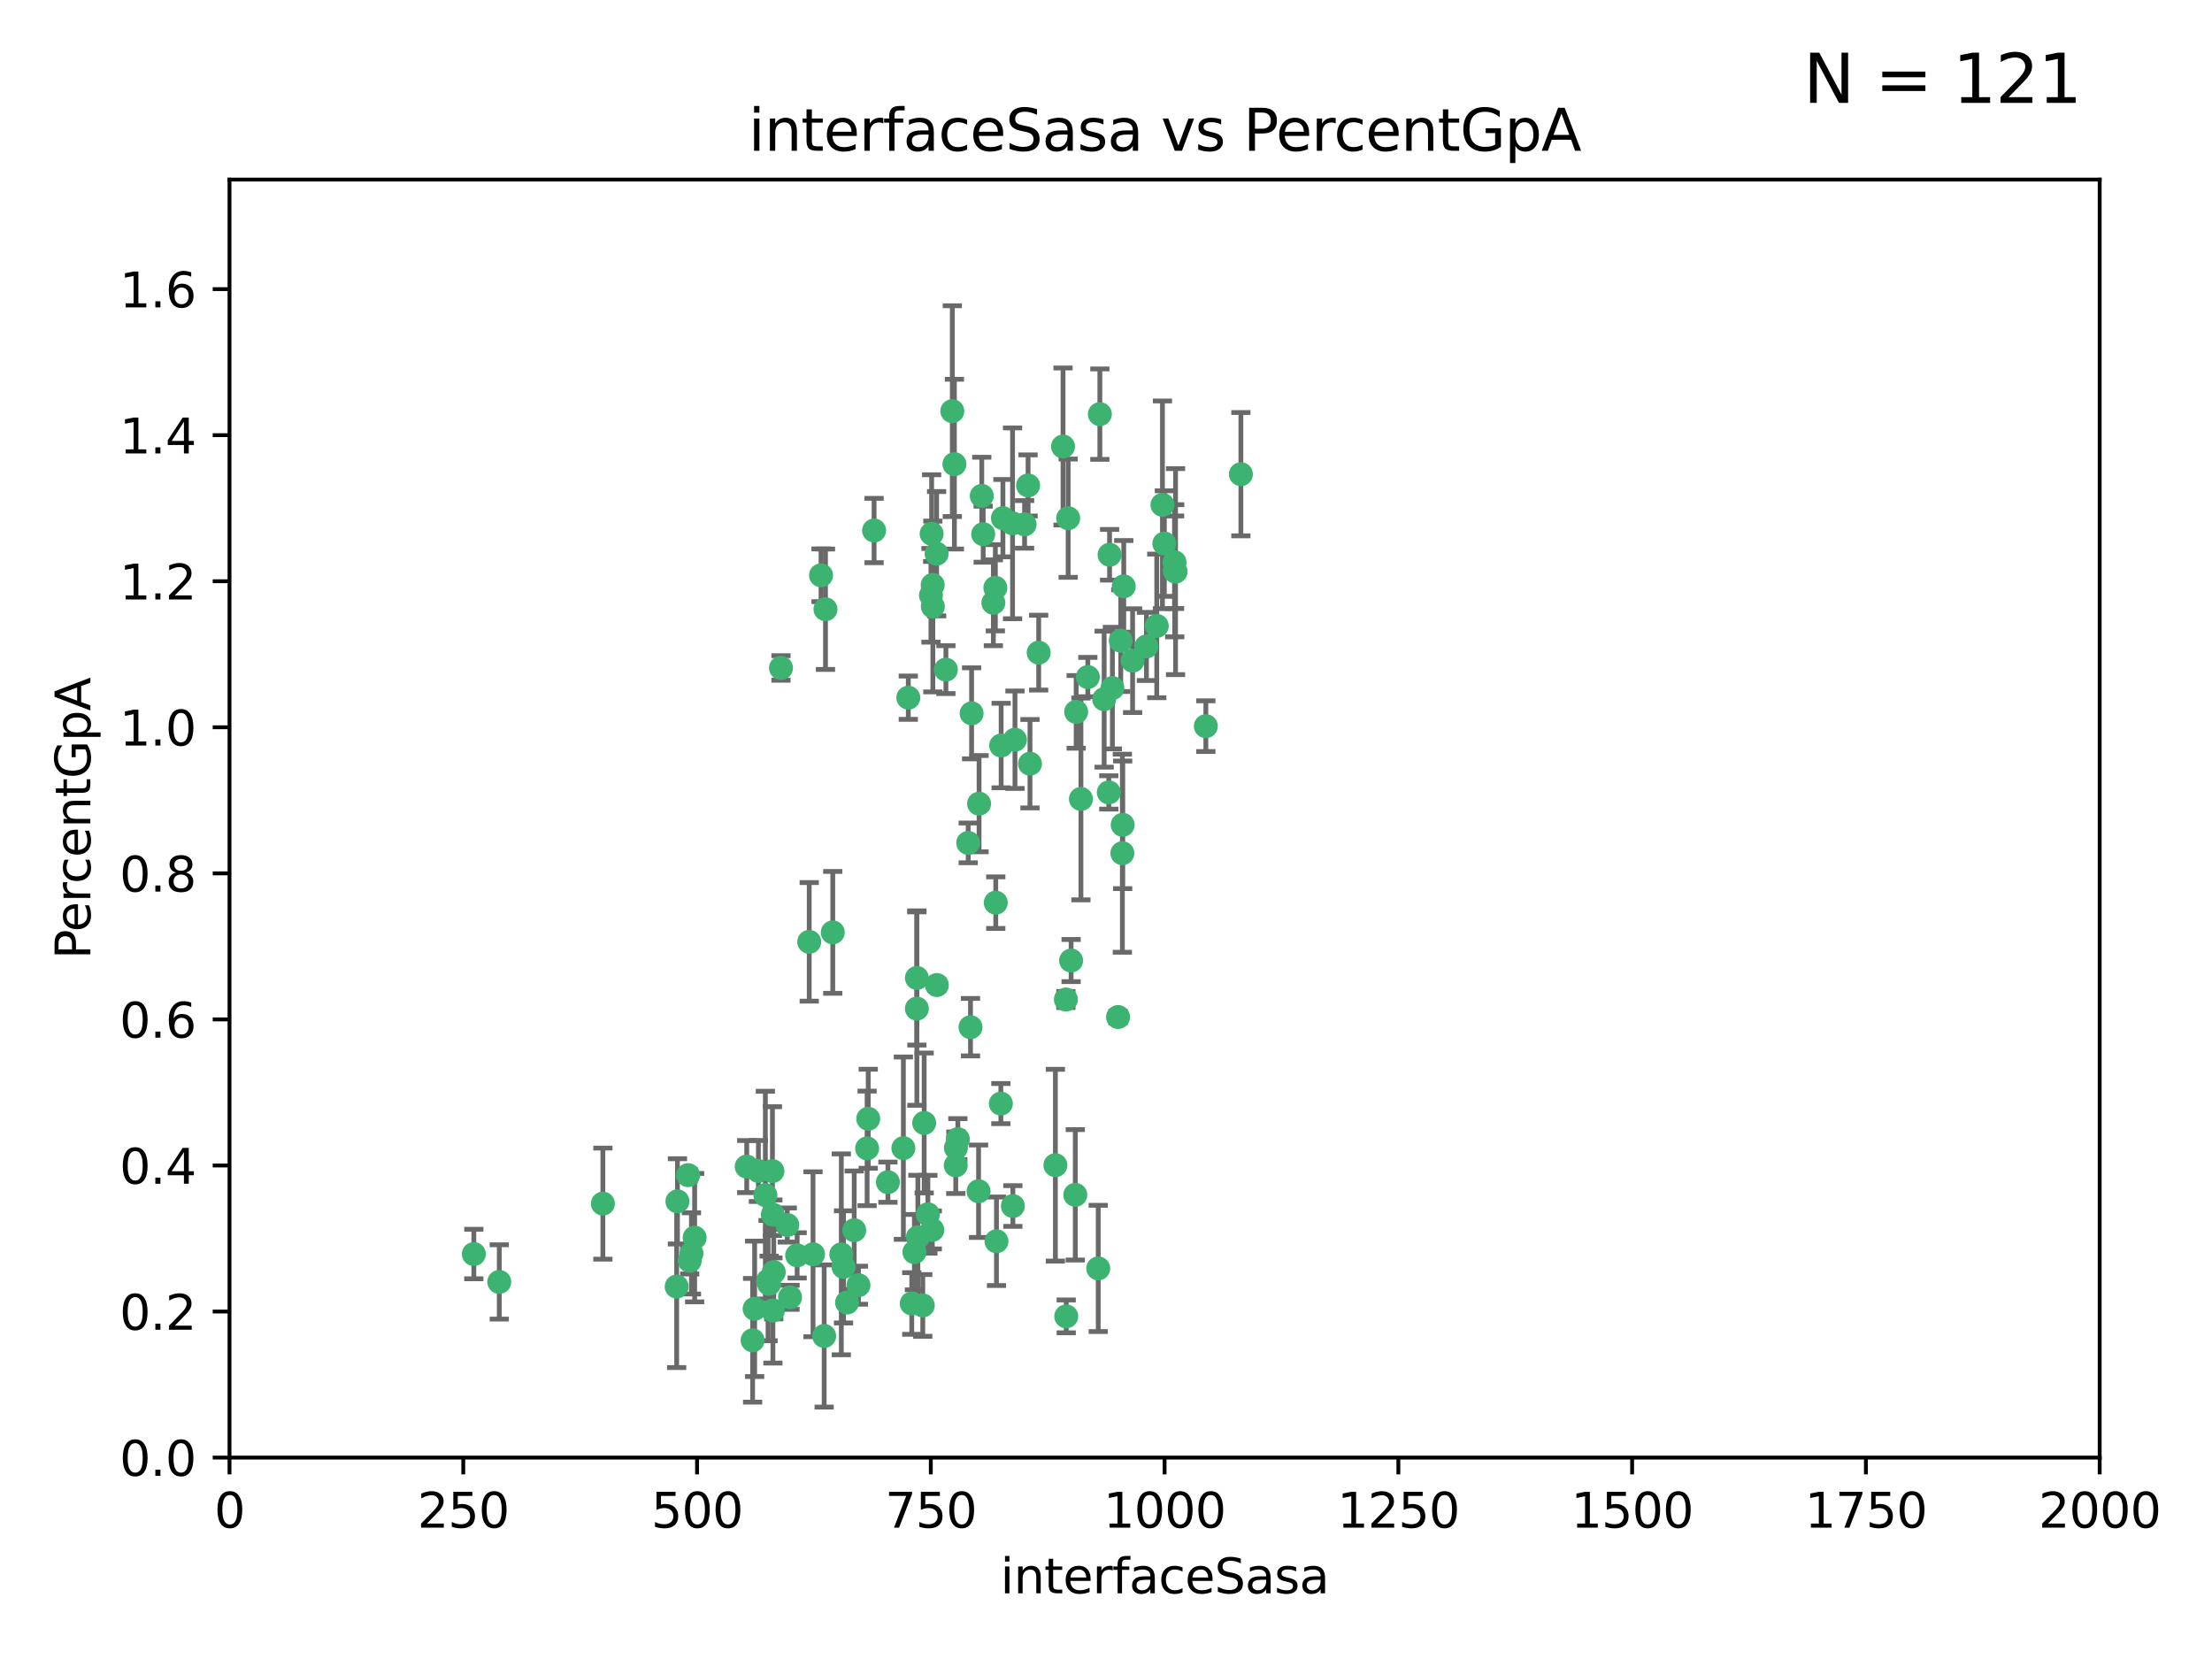 <?xml version="1.0" encoding="utf-8" standalone="no"?>
<!DOCTYPE svg PUBLIC "-//W3C//DTD SVG 1.1//EN"
  "http://www.w3.org/Graphics/SVG/1.1/DTD/svg11.dtd">
<svg xmlns:xlink="http://www.w3.org/1999/xlink" width="460.8pt" height="345.6pt" viewBox="0 0 460.8 345.6" xmlns="http://www.w3.org/2000/svg" version="1.1">
 <defs>
  <style type="text/css">*{stroke-linejoin: round; stroke-linecap: butt}</style>
 </defs>
 <g id="figure_1">
  <g id="patch_1">
   <path d="M 0 345.6 
L 460.8 345.6 
L 460.8 0 
L 0 0 
z
" style="fill: #ffffff"/>
  </g>
  <g id="axes_1">
   <g id="patch_2">
    <path d="M 47.81 303.64 
L 437.4 303.64 
L 437.4 37.411 
L 47.81 37.411 
z
" style="fill: #ffffff"/>
   </g>
   <g id="PathCollection_1">
    <defs>
     <path id="maf36dd8e61" d="M 0 1.118 
C 0.297 1.118 0.581 1 0.791 0.791 
C 1 0.581 1.118 0.297 1.118 0 
C 1.118 -0.297 1 -0.581 0.791 -0.791 
C 0.581 -1 0.297 -1.118 0 -1.118 
C -0.297 -1.118 -0.581 -1 -0.791 -0.791 
C -1 -0.581 -1.118 -0.297 -1.118 0 
C -1.118 0.297 -1 0.581 -0.791 0.791 
C -0.581 1 -0.297 1.118 0 1.118 
z
" style="stroke: #3cb371"/>
    </defs>
    <g clip-path="url(#p961a34396f)">
     <use xlink:href="#maf36dd8e61" x="234.098" y="122.143" style="fill: #3cb371; stroke: #3cb371"/>
     <use xlink:href="#maf36dd8e61" x="231.145" y="115.568" style="fill: #3cb371; stroke: #3cb371"/>
     <use xlink:href="#maf36dd8e61" x="242.554" y="113.232" style="fill: #3cb371; stroke: #3cb371"/>
     <use xlink:href="#maf36dd8e61" x="208.925" y="107.943" style="fill: #3cb371; stroke: #3cb371"/>
     <use xlink:href="#maf36dd8e61" x="258.5" y="98.781" style="fill: #3cb371; stroke: #3cb371"/>
     <use xlink:href="#maf36dd8e61" x="242.159" y="105.161" style="fill: #3cb371; stroke: #3cb371"/>
     <use xlink:href="#maf36dd8e61" x="194.329" y="126.342" style="fill: #3cb371; stroke: #3cb371"/>
     <use xlink:href="#maf36dd8e61" x="244.888" y="119.082" style="fill: #3cb371; stroke: #3cb371"/>
     <use xlink:href="#maf36dd8e61" x="221.45" y="93.014" style="fill: #3cb371; stroke: #3cb371"/>
     <use xlink:href="#maf36dd8e61" x="231.733" y="143.336" style="fill: #3cb371; stroke: #3cb371"/>
     <use xlink:href="#maf36dd8e61" x="238.82" y="134.663" style="fill: #3cb371; stroke: #3cb371"/>
     <use xlink:href="#maf36dd8e61" x="223.131" y="200.101" style="fill: #3cb371; stroke: #3cb371"/>
     <use xlink:href="#maf36dd8e61" x="228.782" y="264.232" style="fill: #3cb371; stroke: #3cb371"/>
     <use xlink:href="#maf36dd8e61" x="214.167" y="101.126" style="fill: #3cb371; stroke: #3cb371"/>
     <use xlink:href="#maf36dd8e61" x="251.201" y="151.274" style="fill: #3cb371; stroke: #3cb371"/>
     <use xlink:href="#maf36dd8e61" x="225.177" y="166.436" style="fill: #3cb371; stroke: #3cb371"/>
     <use xlink:href="#maf36dd8e61" x="226.614" y="141.043" style="fill: #3cb371; stroke: #3cb371"/>
     <use xlink:href="#maf36dd8e61" x="198.385" y="85.648" style="fill: #3cb371; stroke: #3cb371"/>
     <use xlink:href="#maf36dd8e61" x="210.935" y="109.017" style="fill: #3cb371; stroke: #3cb371"/>
     <use xlink:href="#maf36dd8e61" x="233.81" y="177.737" style="fill: #3cb371; stroke: #3cb371"/>
     <use xlink:href="#maf36dd8e61" x="233.475" y="133.468" style="fill: #3cb371; stroke: #3cb371"/>
     <use xlink:href="#maf36dd8e61" x="244.715" y="118.9" style="fill: #3cb371; stroke: #3cb371"/>
     <use xlink:href="#maf36dd8e61" x="197.048" y="139.497" style="fill: #3cb371; stroke: #3cb371"/>
     <use xlink:href="#maf36dd8e61" x="235.941" y="137.629" style="fill: #3cb371; stroke: #3cb371"/>
     <use xlink:href="#maf36dd8e61" x="232.912" y="211.864" style="fill: #3cb371; stroke: #3cb371"/>
     <use xlink:href="#maf36dd8e61" x="202.401" y="148.602" style="fill: #3cb371; stroke: #3cb371"/>
     <use xlink:href="#maf36dd8e61" x="222.518" y="107.949" style="fill: #3cb371; stroke: #3cb371"/>
     <use xlink:href="#maf36dd8e61" x="204.819" y="111.281" style="fill: #3cb371; stroke: #3cb371"/>
     <use xlink:href="#maf36dd8e61" x="203.96" y="167.417" style="fill: #3cb371; stroke: #3cb371"/>
     <use xlink:href="#maf36dd8e61" x="194.296" y="121.859" style="fill: #3cb371; stroke: #3cb371"/>
     <use xlink:href="#maf36dd8e61" x="229.119" y="86.272" style="fill: #3cb371; stroke: #3cb371"/>
     <use xlink:href="#maf36dd8e61" x="207.351" y="122.444" style="fill: #3cb371; stroke: #3cb371"/>
     <use xlink:href="#maf36dd8e61" x="195.114" y="115.347" style="fill: #3cb371; stroke: #3cb371"/>
     <use xlink:href="#maf36dd8e61" x="182.088" y="110.514" style="fill: #3cb371; stroke: #3cb371"/>
     <use xlink:href="#maf36dd8e61" x="199.131" y="239.122" style="fill: #3cb371; stroke: #3cb371"/>
     <use xlink:href="#maf36dd8e61" x="213.44" y="109.239" style="fill: #3cb371; stroke: #3cb371"/>
     <use xlink:href="#maf36dd8e61" x="199.536" y="237.308" style="fill: #3cb371; stroke: #3cb371"/>
     <use xlink:href="#maf36dd8e61" x="222.039" y="208.215" style="fill: #3cb371; stroke: #3cb371"/>
     <use xlink:href="#maf36dd8e61" x="189.216" y="145.341" style="fill: #3cb371; stroke: #3cb371"/>
     <use xlink:href="#maf36dd8e61" x="202.173" y="213.979" style="fill: #3cb371; stroke: #3cb371"/>
     <use xlink:href="#maf36dd8e61" x="207.585" y="258.579" style="fill: #3cb371; stroke: #3cb371"/>
     <use xlink:href="#maf36dd8e61" x="206.936" y="125.569" style="fill: #3cb371; stroke: #3cb371"/>
     <use xlink:href="#maf36dd8e61" x="211.436" y="154.097" style="fill: #3cb371; stroke: #3cb371"/>
     <use xlink:href="#maf36dd8e61" x="233.876" y="171.824" style="fill: #3cb371; stroke: #3cb371"/>
     <use xlink:href="#maf36dd8e61" x="214.562" y="159.094" style="fill: #3cb371; stroke: #3cb371"/>
     <use xlink:href="#maf36dd8e61" x="198.821" y="96.69" style="fill: #3cb371; stroke: #3cb371"/>
     <use xlink:href="#maf36dd8e61" x="240.975" y="130.388" style="fill: #3cb371; stroke: #3cb371"/>
     <use xlink:href="#maf36dd8e61" x="194.076" y="111.192" style="fill: #3cb371; stroke: #3cb371"/>
     <use xlink:href="#maf36dd8e61" x="171.039" y="119.843" style="fill: #3cb371; stroke: #3cb371"/>
     <use xlink:href="#maf36dd8e61" x="230.982" y="165.075" style="fill: #3cb371; stroke: #3cb371"/>
     <use xlink:href="#maf36dd8e61" x="171.963" y="126.913" style="fill: #3cb371; stroke: #3cb371"/>
     <use xlink:href="#maf36dd8e61" x="230.017" y="145.644" style="fill: #3cb371; stroke: #3cb371"/>
     <use xlink:href="#maf36dd8e61" x="224.002" y="248.904" style="fill: #3cb371; stroke: #3cb371"/>
     <use xlink:href="#maf36dd8e61" x="244.68" y="117.123" style="fill: #3cb371; stroke: #3cb371"/>
     <use xlink:href="#maf36dd8e61" x="193.935" y="124.015" style="fill: #3cb371; stroke: #3cb371"/>
     <use xlink:href="#maf36dd8e61" x="204.519" y="103.302" style="fill: #3cb371; stroke: #3cb371"/>
     <use xlink:href="#maf36dd8e61" x="210.998" y="251.235" style="fill: #3cb371; stroke: #3cb371"/>
     <use xlink:href="#maf36dd8e61" x="216.376" y="135.958" style="fill: #3cb371; stroke: #3cb371"/>
     <use xlink:href="#maf36dd8e61" x="201.694" y="175.59" style="fill: #3cb371; stroke: #3cb371"/>
     <use xlink:href="#maf36dd8e61" x="224.185" y="148.297" style="fill: #3cb371; stroke: #3cb371"/>
     <use xlink:href="#maf36dd8e61" x="195.165" y="205.202" style="fill: #3cb371; stroke: #3cb371"/>
     <use xlink:href="#maf36dd8e61" x="207.435" y="188.041" style="fill: #3cb371; stroke: #3cb371"/>
     <use xlink:href="#maf36dd8e61" x="191.004" y="203.727" style="fill: #3cb371; stroke: #3cb371"/>
     <use xlink:href="#maf36dd8e61" x="140.963" y="268.012" style="fill: #3cb371; stroke: #3cb371"/>
     <use xlink:href="#maf36dd8e61" x="203.854" y="248.151" style="fill: #3cb371; stroke: #3cb371"/>
     <use xlink:href="#maf36dd8e61" x="208.557" y="155.307" style="fill: #3cb371; stroke: #3cb371"/>
     <use xlink:href="#maf36dd8e61" x="189.936" y="271.541" style="fill: #3cb371; stroke: #3cb371"/>
     <use xlink:href="#maf36dd8e61" x="191.21" y="257.751" style="fill: #3cb371; stroke: #3cb371"/>
     <use xlink:href="#maf36dd8e61" x="164.005" y="255.193" style="fill: #3cb371; stroke: #3cb371"/>
     <use xlink:href="#maf36dd8e61" x="143.674" y="262.647" style="fill: #3cb371; stroke: #3cb371"/>
     <use xlink:href="#maf36dd8e61" x="161.183" y="265.008" style="fill: #3cb371; stroke: #3cb371"/>
     <use xlink:href="#maf36dd8e61" x="190.488" y="260.843" style="fill: #3cb371; stroke: #3cb371"/>
     <use xlink:href="#maf36dd8e61" x="219.857" y="242.731" style="fill: #3cb371; stroke: #3cb371"/>
     <use xlink:href="#maf36dd8e61" x="164.58" y="270.256" style="fill: #3cb371; stroke: #3cb371"/>
     <use xlink:href="#maf36dd8e61" x="190.998" y="210.111" style="fill: #3cb371; stroke: #3cb371"/>
     <use xlink:href="#maf36dd8e61" x="155.555" y="243.018" style="fill: #3cb371; stroke: #3cb371"/>
     <use xlink:href="#maf36dd8e61" x="188.191" y="239.18" style="fill: #3cb371; stroke: #3cb371"/>
     <use xlink:href="#maf36dd8e61" x="180.637" y="239.233" style="fill: #3cb371; stroke: #3cb371"/>
     <use xlink:href="#maf36dd8e61" x="192.231" y="271.945" style="fill: #3cb371; stroke: #3cb371"/>
     <use xlink:href="#maf36dd8e61" x="175.724" y="263.916" style="fill: #3cb371; stroke: #3cb371"/>
     <use xlink:href="#maf36dd8e61" x="168.577" y="196.207" style="fill: #3cb371; stroke: #3cb371"/>
     <use xlink:href="#maf36dd8e61" x="175.262" y="261.303" style="fill: #3cb371; stroke: #3cb371"/>
     <use xlink:href="#maf36dd8e61" x="222.115" y="274.225" style="fill: #3cb371; stroke: #3cb371"/>
     <use xlink:href="#maf36dd8e61" x="98.708" y="261.239" style="fill: #3cb371; stroke: #3cb371"/>
     <use xlink:href="#maf36dd8e61" x="177.949" y="256.279" style="fill: #3cb371; stroke: #3cb371"/>
     <use xlink:href="#maf36dd8e61" x="208.496" y="229.901" style="fill: #3cb371; stroke: #3cb371"/>
     <use xlink:href="#maf36dd8e61" x="193.293" y="252.958" style="fill: #3cb371; stroke: #3cb371"/>
     <use xlink:href="#maf36dd8e61" x="159.441" y="248.965" style="fill: #3cb371; stroke: #3cb371"/>
     <use xlink:href="#maf36dd8e61" x="161.001" y="253.038" style="fill: #3cb371; stroke: #3cb371"/>
     <use xlink:href="#maf36dd8e61" x="157.99" y="243.934" style="fill: #3cb371; stroke: #3cb371"/>
     <use xlink:href="#maf36dd8e61" x="180.867" y="233.055" style="fill: #3cb371; stroke: #3cb371"/>
     <use xlink:href="#maf36dd8e61" x="156.784" y="279.21" style="fill: #3cb371; stroke: #3cb371"/>
     <use xlink:href="#maf36dd8e61" x="162.692" y="139.145" style="fill: #3cb371; stroke: #3cb371"/>
     <use xlink:href="#maf36dd8e61" x="143.341" y="244.8" style="fill: #3cb371; stroke: #3cb371"/>
     <use xlink:href="#maf36dd8e61" x="125.592" y="250.739" style="fill: #3cb371; stroke: #3cb371"/>
     <use xlink:href="#maf36dd8e61" x="184.969" y="246.271" style="fill: #3cb371; stroke: #3cb371"/>
     <use xlink:href="#maf36dd8e61" x="157.205" y="272.65" style="fill: #3cb371; stroke: #3cb371"/>
     <use xlink:href="#maf36dd8e61" x="194.214" y="256.212" style="fill: #3cb371; stroke: #3cb371"/>
     <use xlink:href="#maf36dd8e61" x="144.041" y="261.105" style="fill: #3cb371; stroke: #3cb371"/>
     <use xlink:href="#maf36dd8e61" x="176.457" y="271.345" style="fill: #3cb371; stroke: #3cb371"/>
     <use xlink:href="#maf36dd8e61" x="178.829" y="267.733" style="fill: #3cb371; stroke: #3cb371"/>
     <use xlink:href="#maf36dd8e61" x="161.011" y="272.996" style="fill: #3cb371; stroke: #3cb371"/>
     <use xlink:href="#maf36dd8e61" x="169.37" y="261.289" style="fill: #3cb371; stroke: #3cb371"/>
     <use xlink:href="#maf36dd8e61" x="144.705" y="257.825" style="fill: #3cb371; stroke: #3cb371"/>
     <use xlink:href="#maf36dd8e61" x="171.69" y="278.312" style="fill: #3cb371; stroke: #3cb371"/>
     <use xlink:href="#maf36dd8e61" x="199.101" y="242.769" style="fill: #3cb371; stroke: #3cb371"/>
     <use xlink:href="#maf36dd8e61" x="160.002" y="266.777" style="fill: #3cb371; stroke: #3cb371"/>
     <use xlink:href="#maf36dd8e61" x="173.48" y="194.231" style="fill: #3cb371; stroke: #3cb371"/>
     <use xlink:href="#maf36dd8e61" x="166.062" y="261.516" style="fill: #3cb371; stroke: #3cb371"/>
     <use xlink:href="#maf36dd8e61" x="160.218" y="267.446" style="fill: #3cb371; stroke: #3cb371"/>
     <use xlink:href="#maf36dd8e61" x="160.912" y="243.962" style="fill: #3cb371; stroke: #3cb371"/>
     <use xlink:href="#maf36dd8e61" x="141.123" y="250.263" style="fill: #3cb371; stroke: #3cb371"/>
     <use xlink:href="#maf36dd8e61" x="192.521" y="233.936" style="fill: #3cb371; stroke: #3cb371"/>
     <use xlink:href="#maf36dd8e61" x="104.006" y="267.05" style="fill: #3cb371; stroke: #3cb371"/>
    </g>
   </g>
   <g id="matplotlib.axis_1">
    <g id="xtick_1">
     <g id="line2d_1">
      <defs>
       <path id="mfb3f67115b" d="M 0 0 
L 0 3.5 
" style="stroke: #000000; stroke-width: 0.8"/>
      </defs>
      <g>
       <use xlink:href="#mfb3f67115b" x="47.81" y="303.64" style="stroke: #000000; stroke-width: 0.8"/>
      </g>
     </g>
     <g id="text_1">
      <!-- 0 -->
      <g transform="translate(44.629 318.238)scale(0.1 -0.1)">
       <defs>
        <path id="DejaVuSans-30" d="M 2034 4250 
Q 1547 4250 1301 3770 
Q 1056 3291 1056 2328 
Q 1056 1369 1301 889 
Q 1547 409 2034 409 
Q 2525 409 2770 889 
Q 3016 1369 3016 2328 
Q 3016 3291 2770 3770 
Q 2525 4250 2034 4250 
z
M 2034 4750 
Q 2819 4750 3233 4129 
Q 3647 3509 3647 2328 
Q 3647 1150 3233 529 
Q 2819 -91 2034 -91 
Q 1250 -91 836 529 
Q 422 1150 422 2328 
Q 422 3509 836 4129 
Q 1250 4750 2034 4750 
z
" transform="scale(0.016)"/>
       </defs>
       <use xlink:href="#DejaVuSans-30"/>
      </g>
     </g>
    </g>
    <g id="xtick_2">
     <g id="line2d_2">
      <g>
       <use xlink:href="#mfb3f67115b" x="96.509" y="303.64" style="stroke: #000000; stroke-width: 0.8"/>
      </g>
     </g>
     <g id="text_2">
      <!-- 250 -->
      <g transform="translate(86.965 318.238)scale(0.1 -0.1)">
       <defs>
        <path id="DejaVuSans-32" d="M 1228 531 
L 3431 531 
L 3431 0 
L 469 0 
L 469 531 
Q 828 903 1448 1529 
Q 2069 2156 2228 2338 
Q 2531 2678 2651 2914 
Q 2772 3150 2772 3378 
Q 2772 3750 2511 3984 
Q 2250 4219 1831 4219 
Q 1534 4219 1204 4116 
Q 875 4013 500 3803 
L 500 4441 
Q 881 4594 1212 4672 
Q 1544 4750 1819 4750 
Q 2544 4750 2975 4387 
Q 3406 4025 3406 3419 
Q 3406 3131 3298 2873 
Q 3191 2616 2906 2266 
Q 2828 2175 2409 1742 
Q 1991 1309 1228 531 
z
" transform="scale(0.016)"/>
        <path id="DejaVuSans-35" d="M 691 4666 
L 3169 4666 
L 3169 4134 
L 1269 4134 
L 1269 2991 
Q 1406 3038 1543 3061 
Q 1681 3084 1819 3084 
Q 2600 3084 3056 2656 
Q 3513 2228 3513 1497 
Q 3513 744 3044 326 
Q 2575 -91 1722 -91 
Q 1428 -91 1123 -41 
Q 819 9 494 109 
L 494 744 
Q 775 591 1075 516 
Q 1375 441 1709 441 
Q 2250 441 2565 725 
Q 2881 1009 2881 1497 
Q 2881 1984 2565 2268 
Q 2250 2553 1709 2553 
Q 1456 2553 1204 2497 
Q 953 2441 691 2322 
L 691 4666 
z
" transform="scale(0.016)"/>
       </defs>
       <use xlink:href="#DejaVuSans-32"/>
       <use xlink:href="#DejaVuSans-35" x="63.623"/>
       <use xlink:href="#DejaVuSans-30" x="127.246"/>
      </g>
     </g>
    </g>
    <g id="xtick_3">
     <g id="line2d_3">
      <g>
       <use xlink:href="#mfb3f67115b" x="145.208" y="303.64" style="stroke: #000000; stroke-width: 0.8"/>
      </g>
     </g>
     <g id="text_3">
      <!-- 500 -->
      <g transform="translate(135.664 318.238)scale(0.1 -0.1)">
       <use xlink:href="#DejaVuSans-35"/>
       <use xlink:href="#DejaVuSans-30" x="63.623"/>
       <use xlink:href="#DejaVuSans-30" x="127.246"/>
      </g>
     </g>
    </g>
    <g id="xtick_4">
     <g id="line2d_4">
      <g>
       <use xlink:href="#mfb3f67115b" x="193.906" y="303.64" style="stroke: #000000; stroke-width: 0.8"/>
      </g>
     </g>
     <g id="text_4">
      <!-- 750 -->
      <g transform="translate(184.363 318.238)scale(0.1 -0.1)">
       <defs>
        <path id="DejaVuSans-37" d="M 525 4666 
L 3525 4666 
L 3525 4397 
L 1831 0 
L 1172 0 
L 2766 4134 
L 525 4134 
L 525 4666 
z
" transform="scale(0.016)"/>
       </defs>
       <use xlink:href="#DejaVuSans-37"/>
       <use xlink:href="#DejaVuSans-35" x="63.623"/>
       <use xlink:href="#DejaVuSans-30" x="127.246"/>
      </g>
     </g>
    </g>
    <g id="xtick_5">
     <g id="line2d_5">
      <g>
       <use xlink:href="#mfb3f67115b" x="242.605" y="303.64" style="stroke: #000000; stroke-width: 0.8"/>
      </g>
     </g>
     <g id="text_5">
      <!-- 1000 -->
      <g transform="translate(229.88 318.238)scale(0.1 -0.1)">
       <defs>
        <path id="DejaVuSans-31" d="M 794 531 
L 1825 531 
L 1825 4091 
L 703 3866 
L 703 4441 
L 1819 4666 
L 2450 4666 
L 2450 531 
L 3481 531 
L 3481 0 
L 794 0 
L 794 531 
z
" transform="scale(0.016)"/>
       </defs>
       <use xlink:href="#DejaVuSans-31"/>
       <use xlink:href="#DejaVuSans-30" x="63.623"/>
       <use xlink:href="#DejaVuSans-30" x="127.246"/>
       <use xlink:href="#DejaVuSans-30" x="190.869"/>
      </g>
     </g>
    </g>
    <g id="xtick_6">
     <g id="line2d_6">
      <g>
       <use xlink:href="#mfb3f67115b" x="291.304" y="303.64" style="stroke: #000000; stroke-width: 0.8"/>
      </g>
     </g>
     <g id="text_6">
      <!-- 1250 -->
      <g transform="translate(278.579 318.238)scale(0.1 -0.1)">
       <use xlink:href="#DejaVuSans-31"/>
       <use xlink:href="#DejaVuSans-32" x="63.623"/>
       <use xlink:href="#DejaVuSans-35" x="127.246"/>
       <use xlink:href="#DejaVuSans-30" x="190.869"/>
      </g>
     </g>
    </g>
    <g id="xtick_7">
     <g id="line2d_7">
      <g>
       <use xlink:href="#mfb3f67115b" x="340.002" y="303.64" style="stroke: #000000; stroke-width: 0.8"/>
      </g>
     </g>
     <g id="text_7">
      <!-- 1500 -->
      <g transform="translate(327.277 318.238)scale(0.1 -0.1)">
       <use xlink:href="#DejaVuSans-31"/>
       <use xlink:href="#DejaVuSans-35" x="63.623"/>
       <use xlink:href="#DejaVuSans-30" x="127.246"/>
       <use xlink:href="#DejaVuSans-30" x="190.869"/>
      </g>
     </g>
    </g>
    <g id="xtick_8">
     <g id="line2d_8">
      <g>
       <use xlink:href="#mfb3f67115b" x="388.701" y="303.64" style="stroke: #000000; stroke-width: 0.8"/>
      </g>
     </g>
     <g id="text_8">
      <!-- 1750 -->
      <g transform="translate(375.976 318.238)scale(0.1 -0.1)">
       <use xlink:href="#DejaVuSans-31"/>
       <use xlink:href="#DejaVuSans-37" x="63.623"/>
       <use xlink:href="#DejaVuSans-35" x="127.246"/>
       <use xlink:href="#DejaVuSans-30" x="190.869"/>
      </g>
     </g>
    </g>
    <g id="xtick_9">
     <g id="line2d_9">
      <g>
       <use xlink:href="#mfb3f67115b" x="437.4" y="303.64" style="stroke: #000000; stroke-width: 0.8"/>
      </g>
     </g>
     <g id="text_9">
      <!-- 2000 -->
      <g transform="translate(424.675 318.238)scale(0.1 -0.1)">
       <use xlink:href="#DejaVuSans-32"/>
       <use xlink:href="#DejaVuSans-30" x="63.623"/>
       <use xlink:href="#DejaVuSans-30" x="127.246"/>
       <use xlink:href="#DejaVuSans-30" x="190.869"/>
      </g>
     </g>
    </g>
    <g id="text_10">
     <!-- interfaceSasa -->
     <g transform="translate(208.398 331.917)scale(0.1 -0.1)">
      <defs>
       <path id="DejaVuSans-69" d="M 603 3500 
L 1178 3500 
L 1178 0 
L 603 0 
L 603 3500 
z
M 603 4863 
L 1178 4863 
L 1178 4134 
L 603 4134 
L 603 4863 
z
" transform="scale(0.016)"/>
       <path id="DejaVuSans-6e" d="M 3513 2113 
L 3513 0 
L 2938 0 
L 2938 2094 
Q 2938 2591 2744 2837 
Q 2550 3084 2163 3084 
Q 1697 3084 1428 2787 
Q 1159 2491 1159 1978 
L 1159 0 
L 581 0 
L 581 3500 
L 1159 3500 
L 1159 2956 
Q 1366 3272 1645 3428 
Q 1925 3584 2291 3584 
Q 2894 3584 3203 3211 
Q 3513 2838 3513 2113 
z
" transform="scale(0.016)"/>
       <path id="DejaVuSans-74" d="M 1172 4494 
L 1172 3500 
L 2356 3500 
L 2356 3053 
L 1172 3053 
L 1172 1153 
Q 1172 725 1289 603 
Q 1406 481 1766 481 
L 2356 481 
L 2356 0 
L 1766 0 
Q 1100 0 847 248 
Q 594 497 594 1153 
L 594 3053 
L 172 3053 
L 172 3500 
L 594 3500 
L 594 4494 
L 1172 4494 
z
" transform="scale(0.016)"/>
       <path id="DejaVuSans-65" d="M 3597 1894 
L 3597 1613 
L 953 1613 
Q 991 1019 1311 708 
Q 1631 397 2203 397 
Q 2534 397 2845 478 
Q 3156 559 3463 722 
L 3463 178 
Q 3153 47 2828 -22 
Q 2503 -91 2169 -91 
Q 1331 -91 842 396 
Q 353 884 353 1716 
Q 353 2575 817 3079 
Q 1281 3584 2069 3584 
Q 2775 3584 3186 3129 
Q 3597 2675 3597 1894 
z
M 3022 2063 
Q 3016 2534 2758 2815 
Q 2500 3097 2075 3097 
Q 1594 3097 1305 2825 
Q 1016 2553 972 2059 
L 3022 2063 
z
" transform="scale(0.016)"/>
       <path id="DejaVuSans-72" d="M 2631 2963 
Q 2534 3019 2420 3045 
Q 2306 3072 2169 3072 
Q 1681 3072 1420 2755 
Q 1159 2438 1159 1844 
L 1159 0 
L 581 0 
L 581 3500 
L 1159 3500 
L 1159 2956 
Q 1341 3275 1631 3429 
Q 1922 3584 2338 3584 
Q 2397 3584 2469 3576 
Q 2541 3569 2628 3553 
L 2631 2963 
z
" transform="scale(0.016)"/>
       <path id="DejaVuSans-66" d="M 2375 4863 
L 2375 4384 
L 1825 4384 
Q 1516 4384 1395 4259 
Q 1275 4134 1275 3809 
L 1275 3500 
L 2222 3500 
L 2222 3053 
L 1275 3053 
L 1275 0 
L 697 0 
L 697 3053 
L 147 3053 
L 147 3500 
L 697 3500 
L 697 3744 
Q 697 4328 969 4595 
Q 1241 4863 1831 4863 
L 2375 4863 
z
" transform="scale(0.016)"/>
       <path id="DejaVuSans-61" d="M 2194 1759 
Q 1497 1759 1228 1600 
Q 959 1441 959 1056 
Q 959 750 1161 570 
Q 1363 391 1709 391 
Q 2188 391 2477 730 
Q 2766 1069 2766 1631 
L 2766 1759 
L 2194 1759 
z
M 3341 1997 
L 3341 0 
L 2766 0 
L 2766 531 
Q 2569 213 2275 61 
Q 1981 -91 1556 -91 
Q 1019 -91 701 211 
Q 384 513 384 1019 
Q 384 1609 779 1909 
Q 1175 2209 1959 2209 
L 2766 2209 
L 2766 2266 
Q 2766 2663 2505 2880 
Q 2244 3097 1772 3097 
Q 1472 3097 1187 3025 
Q 903 2953 641 2809 
L 641 3341 
Q 956 3463 1253 3523 
Q 1550 3584 1831 3584 
Q 2591 3584 2966 3190 
Q 3341 2797 3341 1997 
z
" transform="scale(0.016)"/>
       <path id="DejaVuSans-63" d="M 3122 3366 
L 3122 2828 
Q 2878 2963 2633 3030 
Q 2388 3097 2138 3097 
Q 1578 3097 1268 2742 
Q 959 2388 959 1747 
Q 959 1106 1268 751 
Q 1578 397 2138 397 
Q 2388 397 2633 464 
Q 2878 531 3122 666 
L 3122 134 
Q 2881 22 2623 -34 
Q 2366 -91 2075 -91 
Q 1284 -91 818 406 
Q 353 903 353 1747 
Q 353 2603 823 3093 
Q 1294 3584 2113 3584 
Q 2378 3584 2631 3529 
Q 2884 3475 3122 3366 
z
" transform="scale(0.016)"/>
       <path id="DejaVuSans-53" d="M 3425 4513 
L 3425 3897 
Q 3066 4069 2747 4153 
Q 2428 4238 2131 4238 
Q 1616 4238 1336 4038 
Q 1056 3838 1056 3469 
Q 1056 3159 1242 3001 
Q 1428 2844 1947 2747 
L 2328 2669 
Q 3034 2534 3370 2195 
Q 3706 1856 3706 1288 
Q 3706 609 3251 259 
Q 2797 -91 1919 -91 
Q 1588 -91 1214 -16 
Q 841 59 441 206 
L 441 856 
Q 825 641 1194 531 
Q 1563 422 1919 422 
Q 2459 422 2753 634 
Q 3047 847 3047 1241 
Q 3047 1584 2836 1778 
Q 2625 1972 2144 2069 
L 1759 2144 
Q 1053 2284 737 2584 
Q 422 2884 422 3419 
Q 422 4038 858 4394 
Q 1294 4750 2059 4750 
Q 2388 4750 2728 4690 
Q 3069 4631 3425 4513 
z
" transform="scale(0.016)"/>
       <path id="DejaVuSans-73" d="M 2834 3397 
L 2834 2853 
Q 2591 2978 2328 3040 
Q 2066 3103 1784 3103 
Q 1356 3103 1142 2972 
Q 928 2841 928 2578 
Q 928 2378 1081 2264 
Q 1234 2150 1697 2047 
L 1894 2003 
Q 2506 1872 2764 1633 
Q 3022 1394 3022 966 
Q 3022 478 2636 193 
Q 2250 -91 1575 -91 
Q 1294 -91 989 -36 
Q 684 19 347 128 
L 347 722 
Q 666 556 975 473 
Q 1284 391 1588 391 
Q 1994 391 2212 530 
Q 2431 669 2431 922 
Q 2431 1156 2273 1281 
Q 2116 1406 1581 1522 
L 1381 1569 
Q 847 1681 609 1914 
Q 372 2147 372 2553 
Q 372 3047 722 3315 
Q 1072 3584 1716 3584 
Q 2034 3584 2315 3537 
Q 2597 3491 2834 3397 
z
" transform="scale(0.016)"/>
      </defs>
      <use xlink:href="#DejaVuSans-69"/>
      <use xlink:href="#DejaVuSans-6e" x="27.783"/>
      <use xlink:href="#DejaVuSans-74" x="91.162"/>
      <use xlink:href="#DejaVuSans-65" x="130.371"/>
      <use xlink:href="#DejaVuSans-72" x="191.895"/>
      <use xlink:href="#DejaVuSans-66" x="233.008"/>
      <use xlink:href="#DejaVuSans-61" x="268.213"/>
      <use xlink:href="#DejaVuSans-63" x="329.492"/>
      <use xlink:href="#DejaVuSans-65" x="384.473"/>
      <use xlink:href="#DejaVuSans-53" x="445.996"/>
      <use xlink:href="#DejaVuSans-61" x="509.473"/>
      <use xlink:href="#DejaVuSans-73" x="570.752"/>
      <use xlink:href="#DejaVuSans-61" x="622.852"/>
     </g>
    </g>
   </g>
   <g id="matplotlib.axis_2">
    <g id="ytick_1">
     <g id="line2d_10">
      <defs>
       <path id="m43548129a4" d="M 0 0 
L -3.5 0 
" style="stroke: #000000; stroke-width: 0.8"/>
      </defs>
      <g>
       <use xlink:href="#m43548129a4" x="47.81" y="303.64" style="stroke: #000000; stroke-width: 0.8"/>
      </g>
     </g>
     <g id="text_11">
      <!-- 0.0 -->
      <g transform="translate(24.907 307.439)scale(0.1 -0.1)">
       <defs>
        <path id="DejaVuSans-2e" d="M 684 794 
L 1344 794 
L 1344 0 
L 684 0 
L 684 794 
z
" transform="scale(0.016)"/>
       </defs>
       <use xlink:href="#DejaVuSans-30"/>
       <use xlink:href="#DejaVuSans-2e" x="63.623"/>
       <use xlink:href="#DejaVuSans-30" x="95.41"/>
      </g>
     </g>
    </g>
    <g id="ytick_2">
     <g id="line2d_11">
      <g>
       <use xlink:href="#m43548129a4" x="47.81" y="273.214" style="stroke: #000000; stroke-width: 0.8"/>
      </g>
     </g>
     <g id="text_12">
      <!-- 0.2 -->
      <g transform="translate(24.907 277.013)scale(0.1 -0.1)">
       <use xlink:href="#DejaVuSans-30"/>
       <use xlink:href="#DejaVuSans-2e" x="63.623"/>
       <use xlink:href="#DejaVuSans-32" x="95.41"/>
      </g>
     </g>
    </g>
    <g id="ytick_3">
     <g id="line2d_12">
      <g>
       <use xlink:href="#m43548129a4" x="47.81" y="242.788" style="stroke: #000000; stroke-width: 0.8"/>
      </g>
     </g>
     <g id="text_13">
      <!-- 0.4 -->
      <g transform="translate(24.907 246.587)scale(0.1 -0.1)">
       <defs>
        <path id="DejaVuSans-34" d="M 2419 4116 
L 825 1625 
L 2419 1625 
L 2419 4116 
z
M 2253 4666 
L 3047 4666 
L 3047 1625 
L 3713 1625 
L 3713 1100 
L 3047 1100 
L 3047 0 
L 2419 0 
L 2419 1100 
L 313 1100 
L 313 1709 
L 2253 4666 
z
" transform="scale(0.016)"/>
       </defs>
       <use xlink:href="#DejaVuSans-30"/>
       <use xlink:href="#DejaVuSans-2e" x="63.623"/>
       <use xlink:href="#DejaVuSans-34" x="95.41"/>
      </g>
     </g>
    </g>
    <g id="ytick_4">
     <g id="line2d_13">
      <g>
       <use xlink:href="#m43548129a4" x="47.81" y="212.362" style="stroke: #000000; stroke-width: 0.8"/>
      </g>
     </g>
     <g id="text_14">
      <!-- 0.6 -->
      <g transform="translate(24.907 216.161)scale(0.1 -0.1)">
       <defs>
        <path id="DejaVuSans-36" d="M 2113 2584 
Q 1688 2584 1439 2293 
Q 1191 2003 1191 1497 
Q 1191 994 1439 701 
Q 1688 409 2113 409 
Q 2538 409 2786 701 
Q 3034 994 3034 1497 
Q 3034 2003 2786 2293 
Q 2538 2584 2113 2584 
z
M 3366 4563 
L 3366 3988 
Q 3128 4100 2886 4159 
Q 2644 4219 2406 4219 
Q 1781 4219 1451 3797 
Q 1122 3375 1075 2522 
Q 1259 2794 1537 2939 
Q 1816 3084 2150 3084 
Q 2853 3084 3261 2657 
Q 3669 2231 3669 1497 
Q 3669 778 3244 343 
Q 2819 -91 2113 -91 
Q 1303 -91 875 529 
Q 447 1150 447 2328 
Q 447 3434 972 4092 
Q 1497 4750 2381 4750 
Q 2619 4750 2861 4703 
Q 3103 4656 3366 4563 
z
" transform="scale(0.016)"/>
       </defs>
       <use xlink:href="#DejaVuSans-30"/>
       <use xlink:href="#DejaVuSans-2e" x="63.623"/>
       <use xlink:href="#DejaVuSans-36" x="95.41"/>
      </g>
     </g>
    </g>
    <g id="ytick_5">
     <g id="line2d_14">
      <g>
       <use xlink:href="#m43548129a4" x="47.81" y="181.935" style="stroke: #000000; stroke-width: 0.8"/>
      </g>
     </g>
     <g id="text_15">
      <!-- 0.8 -->
      <g transform="translate(24.907 185.735)scale(0.1 -0.1)">
       <defs>
        <path id="DejaVuSans-38" d="M 2034 2216 
Q 1584 2216 1326 1975 
Q 1069 1734 1069 1313 
Q 1069 891 1326 650 
Q 1584 409 2034 409 
Q 2484 409 2743 651 
Q 3003 894 3003 1313 
Q 3003 1734 2745 1975 
Q 2488 2216 2034 2216 
z
M 1403 2484 
Q 997 2584 770 2862 
Q 544 3141 544 3541 
Q 544 4100 942 4425 
Q 1341 4750 2034 4750 
Q 2731 4750 3128 4425 
Q 3525 4100 3525 3541 
Q 3525 3141 3298 2862 
Q 3072 2584 2669 2484 
Q 3125 2378 3379 2068 
Q 3634 1759 3634 1313 
Q 3634 634 3220 271 
Q 2806 -91 2034 -91 
Q 1263 -91 848 271 
Q 434 634 434 1313 
Q 434 1759 690 2068 
Q 947 2378 1403 2484 
z
M 1172 3481 
Q 1172 3119 1398 2916 
Q 1625 2713 2034 2713 
Q 2441 2713 2670 2916 
Q 2900 3119 2900 3481 
Q 2900 3844 2670 4047 
Q 2441 4250 2034 4250 
Q 1625 4250 1398 4047 
Q 1172 3844 1172 3481 
z
" transform="scale(0.016)"/>
       </defs>
       <use xlink:href="#DejaVuSans-30"/>
       <use xlink:href="#DejaVuSans-2e" x="63.623"/>
       <use xlink:href="#DejaVuSans-38" x="95.41"/>
      </g>
     </g>
    </g>
    <g id="ytick_6">
     <g id="line2d_15">
      <g>
       <use xlink:href="#m43548129a4" x="47.81" y="151.509" style="stroke: #000000; stroke-width: 0.8"/>
      </g>
     </g>
     <g id="text_16">
      <!-- 1.0 -->
      <g transform="translate(24.907 155.308)scale(0.1 -0.1)">
       <use xlink:href="#DejaVuSans-31"/>
       <use xlink:href="#DejaVuSans-2e" x="63.623"/>
       <use xlink:href="#DejaVuSans-30" x="95.41"/>
      </g>
     </g>
    </g>
    <g id="ytick_7">
     <g id="line2d_16">
      <g>
       <use xlink:href="#m43548129a4" x="47.81" y="121.083" style="stroke: #000000; stroke-width: 0.8"/>
      </g>
     </g>
     <g id="text_17">
      <!-- 1.2 -->
      <g transform="translate(24.907 124.882)scale(0.1 -0.1)">
       <use xlink:href="#DejaVuSans-31"/>
       <use xlink:href="#DejaVuSans-2e" x="63.623"/>
       <use xlink:href="#DejaVuSans-32" x="95.41"/>
      </g>
     </g>
    </g>
    <g id="ytick_8">
     <g id="line2d_17">
      <g>
       <use xlink:href="#m43548129a4" x="47.81" y="90.657" style="stroke: #000000; stroke-width: 0.8"/>
      </g>
     </g>
     <g id="text_18">
      <!-- 1.4 -->
      <g transform="translate(24.907 94.456)scale(0.1 -0.1)">
       <use xlink:href="#DejaVuSans-31"/>
       <use xlink:href="#DejaVuSans-2e" x="63.623"/>
       <use xlink:href="#DejaVuSans-34" x="95.41"/>
      </g>
     </g>
    </g>
    <g id="ytick_9">
     <g id="line2d_18">
      <g>
       <use xlink:href="#m43548129a4" x="47.81" y="60.231" style="stroke: #000000; stroke-width: 0.8"/>
      </g>
     </g>
     <g id="text_19">
      <!-- 1.6 -->
      <g transform="translate(24.907 64.03)scale(0.1 -0.1)">
       <use xlink:href="#DejaVuSans-31"/>
       <use xlink:href="#DejaVuSans-2e" x="63.623"/>
       <use xlink:href="#DejaVuSans-36" x="95.41"/>
      </g>
     </g>
    </g>
    <g id="text_20">
     <!-- PercentGpA -->
     <g transform="translate(18.827 199.802)rotate(-90)scale(0.1 -0.1)">
      <defs>
       <path id="DejaVuSans-50" d="M 1259 4147 
L 1259 2394 
L 2053 2394 
Q 2494 2394 2734 2622 
Q 2975 2850 2975 3272 
Q 2975 3691 2734 3919 
Q 2494 4147 2053 4147 
L 1259 4147 
z
M 628 4666 
L 2053 4666 
Q 2838 4666 3239 4311 
Q 3641 3956 3641 3272 
Q 3641 2581 3239 2228 
Q 2838 1875 2053 1875 
L 1259 1875 
L 1259 0 
L 628 0 
L 628 4666 
z
" transform="scale(0.016)"/>
       <path id="DejaVuSans-47" d="M 3809 666 
L 3809 1919 
L 2778 1919 
L 2778 2438 
L 4434 2438 
L 4434 434 
Q 4069 175 3628 42 
Q 3188 -91 2688 -91 
Q 1594 -91 976 548 
Q 359 1188 359 2328 
Q 359 3472 976 4111 
Q 1594 4750 2688 4750 
Q 3144 4750 3555 4637 
Q 3966 4525 4313 4306 
L 4313 3634 
Q 3963 3931 3569 4081 
Q 3175 4231 2741 4231 
Q 1884 4231 1454 3753 
Q 1025 3275 1025 2328 
Q 1025 1384 1454 906 
Q 1884 428 2741 428 
Q 3075 428 3337 486 
Q 3600 544 3809 666 
z
" transform="scale(0.016)"/>
       <path id="DejaVuSans-70" d="M 1159 525 
L 1159 -1331 
L 581 -1331 
L 581 3500 
L 1159 3500 
L 1159 2969 
Q 1341 3281 1617 3432 
Q 1894 3584 2278 3584 
Q 2916 3584 3314 3078 
Q 3713 2572 3713 1747 
Q 3713 922 3314 415 
Q 2916 -91 2278 -91 
Q 1894 -91 1617 61 
Q 1341 213 1159 525 
z
M 3116 1747 
Q 3116 2381 2855 2742 
Q 2594 3103 2138 3103 
Q 1681 3103 1420 2742 
Q 1159 2381 1159 1747 
Q 1159 1113 1420 752 
Q 1681 391 2138 391 
Q 2594 391 2855 752 
Q 3116 1113 3116 1747 
z
" transform="scale(0.016)"/>
       <path id="DejaVuSans-41" d="M 2188 4044 
L 1331 1722 
L 3047 1722 
L 2188 4044 
z
M 1831 4666 
L 2547 4666 
L 4325 0 
L 3669 0 
L 3244 1197 
L 1141 1197 
L 716 0 
L 50 0 
L 1831 4666 
z
" transform="scale(0.016)"/>
      </defs>
      <use xlink:href="#DejaVuSans-50"/>
      <use xlink:href="#DejaVuSans-65" x="56.678"/>
      <use xlink:href="#DejaVuSans-72" x="118.201"/>
      <use xlink:href="#DejaVuSans-63" x="157.064"/>
      <use xlink:href="#DejaVuSans-65" x="212.045"/>
      <use xlink:href="#DejaVuSans-6e" x="273.568"/>
      <use xlink:href="#DejaVuSans-74" x="336.947"/>
      <use xlink:href="#DejaVuSans-47" x="376.156"/>
      <use xlink:href="#DejaVuSans-70" x="453.646"/>
      <use xlink:href="#DejaVuSans-41" x="517.123"/>
     </g>
    </g>
   </g>
   <g id="LineCollection_1">
    <path d="M 234.098 131.684 
L 234.098 112.601 
" clip-path="url(#p961a34396f)" style="fill: none; stroke: #696969"/>
    <path d="M 231.145 120.843 
L 231.145 110.292 
" clip-path="url(#p961a34396f)" style="fill: none; stroke: #696969"/>
    <path d="M 242.554 124.224 
L 242.554 102.241 
" clip-path="url(#p961a34396f)" style="fill: none; stroke: #696969"/>
    <path d="M 208.925 116.002 
L 208.925 99.884 
" clip-path="url(#p961a34396f)" style="fill: none; stroke: #696969"/>
    <path d="M 258.5 111.622 
L 258.5 85.94 
" clip-path="url(#p961a34396f)" style="fill: none; stroke: #696969"/>
    <path d="M 242.159 126.793 
L 242.159 83.529 
" clip-path="url(#p961a34396f)" style="fill: none; stroke: #696969"/>
    <path d="M 194.329 144.131 
L 194.329 108.553 
" clip-path="url(#p961a34396f)" style="fill: none; stroke: #696969"/>
    <path d="M 244.888 140.54 
L 244.888 97.624 
" clip-path="url(#p961a34396f)" style="fill: none; stroke: #696969"/>
    <path d="M 221.45 109.37 
L 221.45 76.657 
" clip-path="url(#p961a34396f)" style="fill: none; stroke: #696969"/>
    <path d="M 231.733 155.999 
L 231.733 130.673 
" clip-path="url(#p961a34396f)" style="fill: none; stroke: #696969"/>
    <path d="M 238.82 141.76 
L 238.82 127.565 
" clip-path="url(#p961a34396f)" style="fill: none; stroke: #696969"/>
    <path d="M 223.131 204.49 
L 223.131 195.712 
" clip-path="url(#p961a34396f)" style="fill: none; stroke: #696969"/>
    <path d="M 228.782 277.382 
L 228.782 251.083 
" clip-path="url(#p961a34396f)" style="fill: none; stroke: #696969"/>
    <path d="M 214.167 107.492 
L 214.167 94.76 
" clip-path="url(#p961a34396f)" style="fill: none; stroke: #696969"/>
    <path d="M 251.201 156.555 
L 251.201 145.993 
" clip-path="url(#p961a34396f)" style="fill: none; stroke: #696969"/>
    <path d="M 225.177 187.454 
L 225.177 145.417 
" clip-path="url(#p961a34396f)" style="fill: none; stroke: #696969"/>
    <path d="M 226.614 145.137 
L 226.614 136.95 
" clip-path="url(#p961a34396f)" style="fill: none; stroke: #696969"/>
    <path d="M 198.385 107.604 
L 198.385 63.693 
" clip-path="url(#p961a34396f)" style="fill: none; stroke: #696969"/>
    <path d="M 210.935 128.892 
L 210.935 89.143 
" clip-path="url(#p961a34396f)" style="fill: none; stroke: #696969"/>
    <path d="M 233.81 198.37 
L 233.81 157.105 
" clip-path="url(#p961a34396f)" style="fill: none; stroke: #696969"/>
    <path d="M 233.475 144.058 
L 233.475 122.877 
" clip-path="url(#p961a34396f)" style="fill: none; stroke: #696969"/>
    <path d="M 244.715 132.664 
L 244.715 105.136 
" clip-path="url(#p961a34396f)" style="fill: none; stroke: #696969"/>
    <path d="M 197.048 144.481 
L 197.048 134.514 
" clip-path="url(#p961a34396f)" style="fill: none; stroke: #696969"/>
    <path d="M 235.941 148.436 
L 235.941 126.823 
" clip-path="url(#p961a34396f)" style="fill: none; stroke: #696969"/>
    <path d="M 232.912 213.072 
L 232.912 210.656 
" clip-path="url(#p961a34396f)" style="fill: none; stroke: #696969"/>
    <path d="M 202.401 158.086 
L 202.401 139.118 
" clip-path="url(#p961a34396f)" style="fill: none; stroke: #696969"/>
    <path d="M 222.518 120.265 
L 222.518 95.634 
" clip-path="url(#p961a34396f)" style="fill: none; stroke: #696969"/>
    <path d="M 204.819 117.118 
L 204.819 105.444 
" clip-path="url(#p961a34396f)" style="fill: none; stroke: #696969"/>
    <path d="M 203.96 177.442 
L 203.96 157.392 
" clip-path="url(#p961a34396f)" style="fill: none; stroke: #696969"/>
    <path d="M 194.296 126.751 
L 194.296 116.967 
" clip-path="url(#p961a34396f)" style="fill: none; stroke: #696969"/>
    <path d="M 229.119 95.691 
L 229.119 76.852 
" clip-path="url(#p961a34396f)" style="fill: none; stroke: #696969"/>
    <path d="M 207.351 131.425 
L 207.351 113.463 
" clip-path="url(#p961a34396f)" style="fill: none; stroke: #696969"/>
    <path d="M 195.114 128.299 
L 195.114 102.395 
" clip-path="url(#p961a34396f)" style="fill: none; stroke: #696969"/>
    <path d="M 182.088 117.217 
L 182.088 103.811 
" clip-path="url(#p961a34396f)" style="fill: none; stroke: #696969"/>
    <path d="M 199.131 242.438 
L 199.131 235.807 
" clip-path="url(#p961a34396f)" style="fill: none; stroke: #696969"/>
    <path d="M 213.44 114.195 
L 213.44 104.283 
" clip-path="url(#p961a34396f)" style="fill: none; stroke: #696969"/>
    <path d="M 199.536 241.586 
L 199.536 233.03 
" clip-path="url(#p961a34396f)" style="fill: none; stroke: #696969"/>
    <path d="M 222.039 209.889 
L 222.039 206.542 
" clip-path="url(#p961a34396f)" style="fill: none; stroke: #696969"/>
    <path d="M 189.216 149.851 
L 189.216 140.831 
" clip-path="url(#p961a34396f)" style="fill: none; stroke: #696969"/>
    <path d="M 202.173 219.969 
L 202.173 207.99 
" clip-path="url(#p961a34396f)" style="fill: none; stroke: #696969"/>
    <path d="M 207.585 267.795 
L 207.585 249.362 
" clip-path="url(#p961a34396f)" style="fill: none; stroke: #696969"/>
    <path d="M 206.936 134.51 
L 206.936 116.629 
" clip-path="url(#p961a34396f)" style="fill: none; stroke: #696969"/>
    <path d="M 211.436 164.246 
L 211.436 143.949 
" clip-path="url(#p961a34396f)" style="fill: none; stroke: #696969"/>
    <path d="M 233.876 185.115 
L 233.876 158.533 
" clip-path="url(#p961a34396f)" style="fill: none; stroke: #696969"/>
    <path d="M 214.562 168.305 
L 214.562 149.883 
" clip-path="url(#p961a34396f)" style="fill: none; stroke: #696969"/>
    <path d="M 198.821 114.37 
L 198.821 79.009 
" clip-path="url(#p961a34396f)" style="fill: none; stroke: #696969"/>
    <path d="M 240.975 145.35 
L 240.975 115.426 
" clip-path="url(#p961a34396f)" style="fill: none; stroke: #696969"/>
    <path d="M 194.076 123.488 
L 194.076 98.897 
" clip-path="url(#p961a34396f)" style="fill: none; stroke: #696969"/>
    <path d="M 171.039 125.336 
L 171.039 114.351 
" clip-path="url(#p961a34396f)" style="fill: none; stroke: #696969"/>
    <path d="M 230.982 168.546 
L 230.982 161.604 
" clip-path="url(#p961a34396f)" style="fill: none; stroke: #696969"/>
    <path d="M 171.963 139.456 
L 171.963 114.37 
" clip-path="url(#p961a34396f)" style="fill: none; stroke: #696969"/>
    <path d="M 230.017 159.813 
L 230.017 131.474 
" clip-path="url(#p961a34396f)" style="fill: none; stroke: #696969"/>
    <path d="M 224.002 262.485 
L 224.002 235.322 
" clip-path="url(#p961a34396f)" style="fill: none; stroke: #696969"/>
    <path d="M 244.68 126.763 
L 244.68 107.483 
" clip-path="url(#p961a34396f)" style="fill: none; stroke: #696969"/>
    <path d="M 193.935 133.777 
L 193.935 114.253 
" clip-path="url(#p961a34396f)" style="fill: none; stroke: #696969"/>
    <path d="M 204.519 111.355 
L 204.519 95.25 
" clip-path="url(#p961a34396f)" style="fill: none; stroke: #696969"/>
    <path d="M 210.998 255.474 
L 210.998 246.995 
" clip-path="url(#p961a34396f)" style="fill: none; stroke: #696969"/>
    <path d="M 216.376 143.75 
L 216.376 128.166 
" clip-path="url(#p961a34396f)" style="fill: none; stroke: #696969"/>
    <path d="M 201.694 179.727 
L 201.694 171.452 
" clip-path="url(#p961a34396f)" style="fill: none; stroke: #696969"/>
    <path d="M 224.185 155.865 
L 224.185 140.729 
" clip-path="url(#p961a34396f)" style="fill: none; stroke: #696969"/>
    <path d="M 195.165 206.291 
L 195.165 204.114 
" clip-path="url(#p961a34396f)" style="fill: none; stroke: #696969"/>
    <path d="M 207.435 193.412 
L 207.435 182.671 
" clip-path="url(#p961a34396f)" style="fill: none; stroke: #696969"/>
    <path d="M 191.004 217.705 
L 191.004 189.75 
" clip-path="url(#p961a34396f)" style="fill: none; stroke: #696969"/>
    <path d="M 140.963 284.883 
L 140.963 251.14 
" clip-path="url(#p961a34396f)" style="fill: none; stroke: #696969"/>
    <path d="M 203.854 257.777 
L 203.854 238.526 
" clip-path="url(#p961a34396f)" style="fill: none; stroke: #696969"/>
    <path d="M 208.557 164.111 
L 208.557 146.503 
" clip-path="url(#p961a34396f)" style="fill: none; stroke: #696969"/>
    <path d="M 189.936 277.958 
L 189.936 265.123 
" clip-path="url(#p961a34396f)" style="fill: none; stroke: #696969"/>
    <path d="M 191.21 270.667 
L 191.21 244.834 
" clip-path="url(#p961a34396f)" style="fill: none; stroke: #696969"/>
    <path d="M 164.005 258.749 
L 164.005 251.637 
" clip-path="url(#p961a34396f)" style="fill: none; stroke: #696969"/>
    <path d="M 143.674 265.398 
L 143.674 259.897 
" clip-path="url(#p961a34396f)" style="fill: none; stroke: #696969"/>
    <path d="M 161.183 274.757 
L 161.183 255.26 
" clip-path="url(#p961a34396f)" style="fill: none; stroke: #696969"/>
    <path d="M 190.488 268.692 
L 190.488 252.993 
" clip-path="url(#p961a34396f)" style="fill: none; stroke: #696969"/>
    <path d="M 219.857 262.705 
L 219.857 222.756 
" clip-path="url(#p961a34396f)" style="fill: none; stroke: #696969"/>
    <path d="M 164.58 272.762 
L 164.58 267.75 
" clip-path="url(#p961a34396f)" style="fill: none; stroke: #696969"/>
    <path d="M 190.998 230.254 
L 190.998 189.968 
" clip-path="url(#p961a34396f)" style="fill: none; stroke: #696969"/>
    <path d="M 155.555 248.44 
L 155.555 237.595 
" clip-path="url(#p961a34396f)" style="fill: none; stroke: #696969"/>
    <path d="M 188.191 258.172 
L 188.191 220.188 
" clip-path="url(#p961a34396f)" style="fill: none; stroke: #696969"/>
    <path d="M 180.637 251.164 
L 180.637 227.301 
" clip-path="url(#p961a34396f)" style="fill: none; stroke: #696969"/>
    <path d="M 192.231 278.374 
L 192.231 265.516 
" clip-path="url(#p961a34396f)" style="fill: none; stroke: #696969"/>
    <path d="M 175.724 275.596 
L 175.724 252.235 
" clip-path="url(#p961a34396f)" style="fill: none; stroke: #696969"/>
    <path d="M 168.577 208.56 
L 168.577 183.854 
" clip-path="url(#p961a34396f)" style="fill: none; stroke: #696969"/>
    <path d="M 175.262 282.228 
L 175.262 240.379 
" clip-path="url(#p961a34396f)" style="fill: none; stroke: #696969"/>
    <path d="M 222.115 277.646 
L 222.115 270.803 
" clip-path="url(#p961a34396f)" style="fill: none; stroke: #696969"/>
    <path d="M 98.708 266.393 
L 98.708 256.084 
" clip-path="url(#p961a34396f)" style="fill: none; stroke: #696969"/>
    <path d="M 177.949 268.618 
L 177.949 243.941 
" clip-path="url(#p961a34396f)" style="fill: none; stroke: #696969"/>
    <path d="M 208.496 234.081 
L 208.496 225.72 
" clip-path="url(#p961a34396f)" style="fill: none; stroke: #696969"/>
    <path d="M 193.293 261.068 
L 193.293 244.848 
" clip-path="url(#p961a34396f)" style="fill: none; stroke: #696969"/>
    <path d="M 159.441 270.602 
L 159.441 227.328 
" clip-path="url(#p961a34396f)" style="fill: none; stroke: #696969"/>
    <path d="M 161.001 256.103 
L 161.001 249.973 
" clip-path="url(#p961a34396f)" style="fill: none; stroke: #696969"/>
    <path d="M 157.99 250.285 
L 157.99 237.583 
" clip-path="url(#p961a34396f)" style="fill: none; stroke: #696969"/>
    <path d="M 180.867 243.372 
L 180.867 222.737 
" clip-path="url(#p961a34396f)" style="fill: none; stroke: #696969"/>
    <path d="M 156.784 292.094 
L 156.784 266.325 
" clip-path="url(#p961a34396f)" style="fill: none; stroke: #696969"/>
    <path d="M 162.692 141.705 
L 162.692 136.585 
" clip-path="url(#p961a34396f)" style="fill: none; stroke: #696969"/>
    <path d="M 143.341 246.035 
L 143.341 243.565 
" clip-path="url(#p961a34396f)" style="fill: none; stroke: #696969"/>
    <path d="M 125.592 262.309 
L 125.592 239.17 
" clip-path="url(#p961a34396f)" style="fill: none; stroke: #696969"/>
    <path d="M 184.969 250.461 
L 184.969 242.082 
" clip-path="url(#p961a34396f)" style="fill: none; stroke: #696969"/>
    <path d="M 157.205 286.758 
L 157.205 258.542 
" clip-path="url(#p961a34396f)" style="fill: none; stroke: #696969"/>
    <path d="M 194.214 260.173 
L 194.214 252.252 
" clip-path="url(#p961a34396f)" style="fill: none; stroke: #696969"/>
    <path d="M 144.041 269.56 
L 144.041 252.649 
" clip-path="url(#p961a34396f)" style="fill: none; stroke: #696969"/>
    <path d="M 176.457 272.281 
L 176.457 270.409 
" clip-path="url(#p961a34396f)" style="fill: none; stroke: #696969"/>
    <path d="M 178.829 271.693 
L 178.829 263.773 
" clip-path="url(#p961a34396f)" style="fill: none; stroke: #696969"/>
    <path d="M 161.011 283.951 
L 161.011 262.041 
" clip-path="url(#p961a34396f)" style="fill: none; stroke: #696969"/>
    <path d="M 169.37 278.468 
L 169.37 244.109 
" clip-path="url(#p961a34396f)" style="fill: none; stroke: #696969"/>
    <path d="M 144.705 271.2 
L 144.705 244.449 
" clip-path="url(#p961a34396f)" style="fill: none; stroke: #696969"/>
    <path d="M 171.69 293.118 
L 171.69 263.505 
" clip-path="url(#p961a34396f)" style="fill: none; stroke: #696969"/>
    <path d="M 199.101 248.63 
L 199.101 236.908 
" clip-path="url(#p961a34396f)" style="fill: none; stroke: #696969"/>
    <path d="M 160.002 279.306 
L 160.002 254.248 
" clip-path="url(#p961a34396f)" style="fill: none; stroke: #696969"/>
    <path d="M 173.48 206.922 
L 173.48 181.54 
" clip-path="url(#p961a34396f)" style="fill: none; stroke: #696969"/>
    <path d="M 166.062 266.233 
L 166.062 256.798 
" clip-path="url(#p961a34396f)" style="fill: none; stroke: #696969"/>
    <path d="M 160.218 273.214 
L 160.218 261.677 
" clip-path="url(#p961a34396f)" style="fill: none; stroke: #696969"/>
    <path d="M 160.912 257.376 
L 160.912 230.547 
" clip-path="url(#p961a34396f)" style="fill: none; stroke: #696969"/>
    <path d="M 141.123 259.14 
L 141.123 241.386 
" clip-path="url(#p961a34396f)" style="fill: none; stroke: #696969"/>
    <path d="M 192.521 248.509 
L 192.521 219.362 
" clip-path="url(#p961a34396f)" style="fill: none; stroke: #696969"/>
    <path d="M 104.006 274.792 
L 104.006 259.308 
" clip-path="url(#p961a34396f)" style="fill: none; stroke: #696969"/>
   </g>
   <g id="line2d_19">
    <defs>
     <path id="ma1e2399656" d="M 2 0 
L -2 -0 
" style="stroke: #696969"/>
    </defs>
    <g clip-path="url(#p961a34396f)">
     <use xlink:href="#ma1e2399656" x="234.098" y="131.684" style="fill: #696969; stroke: #696969"/>
     <use xlink:href="#ma1e2399656" x="231.145" y="120.843" style="fill: #696969; stroke: #696969"/>
     <use xlink:href="#ma1e2399656" x="242.554" y="124.224" style="fill: #696969; stroke: #696969"/>
     <use xlink:href="#ma1e2399656" x="208.925" y="116.002" style="fill: #696969; stroke: #696969"/>
     <use xlink:href="#ma1e2399656" x="258.5" y="111.622" style="fill: #696969; stroke: #696969"/>
     <use xlink:href="#ma1e2399656" x="242.159" y="126.793" style="fill: #696969; stroke: #696969"/>
     <use xlink:href="#ma1e2399656" x="194.329" y="144.131" style="fill: #696969; stroke: #696969"/>
     <use xlink:href="#ma1e2399656" x="244.888" y="140.54" style="fill: #696969; stroke: #696969"/>
     <use xlink:href="#ma1e2399656" x="221.45" y="109.37" style="fill: #696969; stroke: #696969"/>
     <use xlink:href="#ma1e2399656" x="231.733" y="155.999" style="fill: #696969; stroke: #696969"/>
     <use xlink:href="#ma1e2399656" x="238.82" y="141.76" style="fill: #696969; stroke: #696969"/>
     <use xlink:href="#ma1e2399656" x="223.131" y="204.49" style="fill: #696969; stroke: #696969"/>
     <use xlink:href="#ma1e2399656" x="228.782" y="277.382" style="fill: #696969; stroke: #696969"/>
     <use xlink:href="#ma1e2399656" x="214.167" y="107.492" style="fill: #696969; stroke: #696969"/>
     <use xlink:href="#ma1e2399656" x="251.201" y="156.555" style="fill: #696969; stroke: #696969"/>
     <use xlink:href="#ma1e2399656" x="225.177" y="187.454" style="fill: #696969; stroke: #696969"/>
     <use xlink:href="#ma1e2399656" x="226.614" y="145.137" style="fill: #696969; stroke: #696969"/>
     <use xlink:href="#ma1e2399656" x="198.385" y="107.604" style="fill: #696969; stroke: #696969"/>
     <use xlink:href="#ma1e2399656" x="210.935" y="128.892" style="fill: #696969; stroke: #696969"/>
     <use xlink:href="#ma1e2399656" x="233.81" y="198.37" style="fill: #696969; stroke: #696969"/>
     <use xlink:href="#ma1e2399656" x="233.475" y="144.058" style="fill: #696969; stroke: #696969"/>
     <use xlink:href="#ma1e2399656" x="244.715" y="132.664" style="fill: #696969; stroke: #696969"/>
     <use xlink:href="#ma1e2399656" x="197.048" y="144.481" style="fill: #696969; stroke: #696969"/>
     <use xlink:href="#ma1e2399656" x="235.941" y="148.436" style="fill: #696969; stroke: #696969"/>
     <use xlink:href="#ma1e2399656" x="232.912" y="213.072" style="fill: #696969; stroke: #696969"/>
     <use xlink:href="#ma1e2399656" x="202.401" y="158.086" style="fill: #696969; stroke: #696969"/>
     <use xlink:href="#ma1e2399656" x="222.518" y="120.265" style="fill: #696969; stroke: #696969"/>
     <use xlink:href="#ma1e2399656" x="204.819" y="117.118" style="fill: #696969; stroke: #696969"/>
     <use xlink:href="#ma1e2399656" x="203.96" y="177.442" style="fill: #696969; stroke: #696969"/>
     <use xlink:href="#ma1e2399656" x="194.296" y="126.751" style="fill: #696969; stroke: #696969"/>
     <use xlink:href="#ma1e2399656" x="229.119" y="95.691" style="fill: #696969; stroke: #696969"/>
     <use xlink:href="#ma1e2399656" x="207.351" y="131.425" style="fill: #696969; stroke: #696969"/>
     <use xlink:href="#ma1e2399656" x="195.114" y="128.299" style="fill: #696969; stroke: #696969"/>
     <use xlink:href="#ma1e2399656" x="182.088" y="117.217" style="fill: #696969; stroke: #696969"/>
     <use xlink:href="#ma1e2399656" x="199.131" y="242.438" style="fill: #696969; stroke: #696969"/>
     <use xlink:href="#ma1e2399656" x="213.44" y="114.195" style="fill: #696969; stroke: #696969"/>
     <use xlink:href="#ma1e2399656" x="199.536" y="241.586" style="fill: #696969; stroke: #696969"/>
     <use xlink:href="#ma1e2399656" x="222.039" y="209.889" style="fill: #696969; stroke: #696969"/>
     <use xlink:href="#ma1e2399656" x="189.216" y="149.851" style="fill: #696969; stroke: #696969"/>
     <use xlink:href="#ma1e2399656" x="202.173" y="219.969" style="fill: #696969; stroke: #696969"/>
     <use xlink:href="#ma1e2399656" x="207.585" y="267.795" style="fill: #696969; stroke: #696969"/>
     <use xlink:href="#ma1e2399656" x="206.936" y="134.51" style="fill: #696969; stroke: #696969"/>
     <use xlink:href="#ma1e2399656" x="211.436" y="164.246" style="fill: #696969; stroke: #696969"/>
     <use xlink:href="#ma1e2399656" x="233.876" y="185.115" style="fill: #696969; stroke: #696969"/>
     <use xlink:href="#ma1e2399656" x="214.562" y="168.305" style="fill: #696969; stroke: #696969"/>
     <use xlink:href="#ma1e2399656" x="198.821" y="114.37" style="fill: #696969; stroke: #696969"/>
     <use xlink:href="#ma1e2399656" x="240.975" y="145.35" style="fill: #696969; stroke: #696969"/>
     <use xlink:href="#ma1e2399656" x="194.076" y="123.488" style="fill: #696969; stroke: #696969"/>
     <use xlink:href="#ma1e2399656" x="171.039" y="125.336" style="fill: #696969; stroke: #696969"/>
     <use xlink:href="#ma1e2399656" x="230.982" y="168.546" style="fill: #696969; stroke: #696969"/>
     <use xlink:href="#ma1e2399656" x="171.963" y="139.456" style="fill: #696969; stroke: #696969"/>
     <use xlink:href="#ma1e2399656" x="230.017" y="159.813" style="fill: #696969; stroke: #696969"/>
     <use xlink:href="#ma1e2399656" x="224.002" y="262.485" style="fill: #696969; stroke: #696969"/>
     <use xlink:href="#ma1e2399656" x="244.68" y="126.763" style="fill: #696969; stroke: #696969"/>
     <use xlink:href="#ma1e2399656" x="193.935" y="133.777" style="fill: #696969; stroke: #696969"/>
     <use xlink:href="#ma1e2399656" x="204.519" y="111.355" style="fill: #696969; stroke: #696969"/>
     <use xlink:href="#ma1e2399656" x="210.998" y="255.474" style="fill: #696969; stroke: #696969"/>
     <use xlink:href="#ma1e2399656" x="216.376" y="143.75" style="fill: #696969; stroke: #696969"/>
     <use xlink:href="#ma1e2399656" x="201.694" y="179.727" style="fill: #696969; stroke: #696969"/>
     <use xlink:href="#ma1e2399656" x="224.185" y="155.865" style="fill: #696969; stroke: #696969"/>
     <use xlink:href="#ma1e2399656" x="195.165" y="206.291" style="fill: #696969; stroke: #696969"/>
     <use xlink:href="#ma1e2399656" x="207.435" y="193.412" style="fill: #696969; stroke: #696969"/>
     <use xlink:href="#ma1e2399656" x="191.004" y="217.705" style="fill: #696969; stroke: #696969"/>
     <use xlink:href="#ma1e2399656" x="140.963" y="284.883" style="fill: #696969; stroke: #696969"/>
     <use xlink:href="#ma1e2399656" x="203.854" y="257.777" style="fill: #696969; stroke: #696969"/>
     <use xlink:href="#ma1e2399656" x="208.557" y="164.111" style="fill: #696969; stroke: #696969"/>
     <use xlink:href="#ma1e2399656" x="189.936" y="277.958" style="fill: #696969; stroke: #696969"/>
     <use xlink:href="#ma1e2399656" x="191.21" y="270.667" style="fill: #696969; stroke: #696969"/>
     <use xlink:href="#ma1e2399656" x="164.005" y="258.749" style="fill: #696969; stroke: #696969"/>
     <use xlink:href="#ma1e2399656" x="143.674" y="265.398" style="fill: #696969; stroke: #696969"/>
     <use xlink:href="#ma1e2399656" x="161.183" y="274.757" style="fill: #696969; stroke: #696969"/>
     <use xlink:href="#ma1e2399656" x="190.488" y="268.692" style="fill: #696969; stroke: #696969"/>
     <use xlink:href="#ma1e2399656" x="219.857" y="262.705" style="fill: #696969; stroke: #696969"/>
     <use xlink:href="#ma1e2399656" x="164.58" y="272.762" style="fill: #696969; stroke: #696969"/>
     <use xlink:href="#ma1e2399656" x="190.998" y="230.254" style="fill: #696969; stroke: #696969"/>
     <use xlink:href="#ma1e2399656" x="155.555" y="248.44" style="fill: #696969; stroke: #696969"/>
     <use xlink:href="#ma1e2399656" x="188.191" y="258.172" style="fill: #696969; stroke: #696969"/>
     <use xlink:href="#ma1e2399656" x="180.637" y="251.164" style="fill: #696969; stroke: #696969"/>
     <use xlink:href="#ma1e2399656" x="192.231" y="278.374" style="fill: #696969; stroke: #696969"/>
     <use xlink:href="#ma1e2399656" x="175.724" y="275.596" style="fill: #696969; stroke: #696969"/>
     <use xlink:href="#ma1e2399656" x="168.577" y="208.56" style="fill: #696969; stroke: #696969"/>
     <use xlink:href="#ma1e2399656" x="175.262" y="282.228" style="fill: #696969; stroke: #696969"/>
     <use xlink:href="#ma1e2399656" x="222.115" y="277.646" style="fill: #696969; stroke: #696969"/>
     <use xlink:href="#ma1e2399656" x="98.708" y="266.393" style="fill: #696969; stroke: #696969"/>
     <use xlink:href="#ma1e2399656" x="177.949" y="268.618" style="fill: #696969; stroke: #696969"/>
     <use xlink:href="#ma1e2399656" x="208.496" y="234.081" style="fill: #696969; stroke: #696969"/>
     <use xlink:href="#ma1e2399656" x="193.293" y="261.068" style="fill: #696969; stroke: #696969"/>
     <use xlink:href="#ma1e2399656" x="159.441" y="270.602" style="fill: #696969; stroke: #696969"/>
     <use xlink:href="#ma1e2399656" x="161.001" y="256.103" style="fill: #696969; stroke: #696969"/>
     <use xlink:href="#ma1e2399656" x="157.99" y="250.285" style="fill: #696969; stroke: #696969"/>
     <use xlink:href="#ma1e2399656" x="180.867" y="243.372" style="fill: #696969; stroke: #696969"/>
     <use xlink:href="#ma1e2399656" x="156.784" y="292.094" style="fill: #696969; stroke: #696969"/>
     <use xlink:href="#ma1e2399656" x="162.692" y="141.705" style="fill: #696969; stroke: #696969"/>
     <use xlink:href="#ma1e2399656" x="143.341" y="246.035" style="fill: #696969; stroke: #696969"/>
     <use xlink:href="#ma1e2399656" x="125.592" y="262.309" style="fill: #696969; stroke: #696969"/>
     <use xlink:href="#ma1e2399656" x="184.969" y="250.461" style="fill: #696969; stroke: #696969"/>
     <use xlink:href="#ma1e2399656" x="157.205" y="286.758" style="fill: #696969; stroke: #696969"/>
     <use xlink:href="#ma1e2399656" x="194.214" y="260.173" style="fill: #696969; stroke: #696969"/>
     <use xlink:href="#ma1e2399656" x="144.041" y="269.56" style="fill: #696969; stroke: #696969"/>
     <use xlink:href="#ma1e2399656" x="176.457" y="272.281" style="fill: #696969; stroke: #696969"/>
     <use xlink:href="#ma1e2399656" x="178.829" y="271.693" style="fill: #696969; stroke: #696969"/>
     <use xlink:href="#ma1e2399656" x="161.011" y="283.951" style="fill: #696969; stroke: #696969"/>
     <use xlink:href="#ma1e2399656" x="169.37" y="278.468" style="fill: #696969; stroke: #696969"/>
     <use xlink:href="#ma1e2399656" x="144.705" y="271.2" style="fill: #696969; stroke: #696969"/>
     <use xlink:href="#ma1e2399656" x="171.69" y="293.118" style="fill: #696969; stroke: #696969"/>
     <use xlink:href="#ma1e2399656" x="199.101" y="248.63" style="fill: #696969; stroke: #696969"/>
     <use xlink:href="#ma1e2399656" x="160.002" y="279.306" style="fill: #696969; stroke: #696969"/>
     <use xlink:href="#ma1e2399656" x="173.48" y="206.922" style="fill: #696969; stroke: #696969"/>
     <use xlink:href="#ma1e2399656" x="166.062" y="266.233" style="fill: #696969; stroke: #696969"/>
     <use xlink:href="#ma1e2399656" x="160.218" y="273.214" style="fill: #696969; stroke: #696969"/>
     <use xlink:href="#ma1e2399656" x="160.912" y="257.376" style="fill: #696969; stroke: #696969"/>
     <use xlink:href="#ma1e2399656" x="141.123" y="259.14" style="fill: #696969; stroke: #696969"/>
     <use xlink:href="#ma1e2399656" x="192.521" y="248.509" style="fill: #696969; stroke: #696969"/>
     <use xlink:href="#ma1e2399656" x="104.006" y="274.792" style="fill: #696969; stroke: #696969"/>
    </g>
   </g>
   <g id="line2d_20">
    <g clip-path="url(#p961a34396f)">
     <use xlink:href="#ma1e2399656" x="234.098" y="112.601" style="fill: #696969; stroke: #696969"/>
     <use xlink:href="#ma1e2399656" x="231.145" y="110.292" style="fill: #696969; stroke: #696969"/>
     <use xlink:href="#ma1e2399656" x="242.554" y="102.241" style="fill: #696969; stroke: #696969"/>
     <use xlink:href="#ma1e2399656" x="208.925" y="99.884" style="fill: #696969; stroke: #696969"/>
     <use xlink:href="#ma1e2399656" x="258.5" y="85.94" style="fill: #696969; stroke: #696969"/>
     <use xlink:href="#ma1e2399656" x="242.159" y="83.529" style="fill: #696969; stroke: #696969"/>
     <use xlink:href="#ma1e2399656" x="194.329" y="108.553" style="fill: #696969; stroke: #696969"/>
     <use xlink:href="#ma1e2399656" x="244.888" y="97.624" style="fill: #696969; stroke: #696969"/>
     <use xlink:href="#ma1e2399656" x="221.45" y="76.657" style="fill: #696969; stroke: #696969"/>
     <use xlink:href="#ma1e2399656" x="231.733" y="130.673" style="fill: #696969; stroke: #696969"/>
     <use xlink:href="#ma1e2399656" x="238.82" y="127.565" style="fill: #696969; stroke: #696969"/>
     <use xlink:href="#ma1e2399656" x="223.131" y="195.712" style="fill: #696969; stroke: #696969"/>
     <use xlink:href="#ma1e2399656" x="228.782" y="251.083" style="fill: #696969; stroke: #696969"/>
     <use xlink:href="#ma1e2399656" x="214.167" y="94.76" style="fill: #696969; stroke: #696969"/>
     <use xlink:href="#ma1e2399656" x="251.201" y="145.993" style="fill: #696969; stroke: #696969"/>
     <use xlink:href="#ma1e2399656" x="225.177" y="145.417" style="fill: #696969; stroke: #696969"/>
     <use xlink:href="#ma1e2399656" x="226.614" y="136.95" style="fill: #696969; stroke: #696969"/>
     <use xlink:href="#ma1e2399656" x="198.385" y="63.693" style="fill: #696969; stroke: #696969"/>
     <use xlink:href="#ma1e2399656" x="210.935" y="89.143" style="fill: #696969; stroke: #696969"/>
     <use xlink:href="#ma1e2399656" x="233.81" y="157.105" style="fill: #696969; stroke: #696969"/>
     <use xlink:href="#ma1e2399656" x="233.475" y="122.877" style="fill: #696969; stroke: #696969"/>
     <use xlink:href="#ma1e2399656" x="244.715" y="105.136" style="fill: #696969; stroke: #696969"/>
     <use xlink:href="#ma1e2399656" x="197.048" y="134.514" style="fill: #696969; stroke: #696969"/>
     <use xlink:href="#ma1e2399656" x="235.941" y="126.823" style="fill: #696969; stroke: #696969"/>
     <use xlink:href="#ma1e2399656" x="232.912" y="210.656" style="fill: #696969; stroke: #696969"/>
     <use xlink:href="#ma1e2399656" x="202.401" y="139.118" style="fill: #696969; stroke: #696969"/>
     <use xlink:href="#ma1e2399656" x="222.518" y="95.634" style="fill: #696969; stroke: #696969"/>
     <use xlink:href="#ma1e2399656" x="204.819" y="105.444" style="fill: #696969; stroke: #696969"/>
     <use xlink:href="#ma1e2399656" x="203.96" y="157.392" style="fill: #696969; stroke: #696969"/>
     <use xlink:href="#ma1e2399656" x="194.296" y="116.967" style="fill: #696969; stroke: #696969"/>
     <use xlink:href="#ma1e2399656" x="229.119" y="76.852" style="fill: #696969; stroke: #696969"/>
     <use xlink:href="#ma1e2399656" x="207.351" y="113.463" style="fill: #696969; stroke: #696969"/>
     <use xlink:href="#ma1e2399656" x="195.114" y="102.395" style="fill: #696969; stroke: #696969"/>
     <use xlink:href="#ma1e2399656" x="182.088" y="103.811" style="fill: #696969; stroke: #696969"/>
     <use xlink:href="#ma1e2399656" x="199.131" y="235.807" style="fill: #696969; stroke: #696969"/>
     <use xlink:href="#ma1e2399656" x="213.44" y="104.283" style="fill: #696969; stroke: #696969"/>
     <use xlink:href="#ma1e2399656" x="199.536" y="233.03" style="fill: #696969; stroke: #696969"/>
     <use xlink:href="#ma1e2399656" x="222.039" y="206.542" style="fill: #696969; stroke: #696969"/>
     <use xlink:href="#ma1e2399656" x="189.216" y="140.831" style="fill: #696969; stroke: #696969"/>
     <use xlink:href="#ma1e2399656" x="202.173" y="207.99" style="fill: #696969; stroke: #696969"/>
     <use xlink:href="#ma1e2399656" x="207.585" y="249.362" style="fill: #696969; stroke: #696969"/>
     <use xlink:href="#ma1e2399656" x="206.936" y="116.629" style="fill: #696969; stroke: #696969"/>
     <use xlink:href="#ma1e2399656" x="211.436" y="143.949" style="fill: #696969; stroke: #696969"/>
     <use xlink:href="#ma1e2399656" x="233.876" y="158.533" style="fill: #696969; stroke: #696969"/>
     <use xlink:href="#ma1e2399656" x="214.562" y="149.883" style="fill: #696969; stroke: #696969"/>
     <use xlink:href="#ma1e2399656" x="198.821" y="79.009" style="fill: #696969; stroke: #696969"/>
     <use xlink:href="#ma1e2399656" x="240.975" y="115.426" style="fill: #696969; stroke: #696969"/>
     <use xlink:href="#ma1e2399656" x="194.076" y="98.897" style="fill: #696969; stroke: #696969"/>
     <use xlink:href="#ma1e2399656" x="171.039" y="114.351" style="fill: #696969; stroke: #696969"/>
     <use xlink:href="#ma1e2399656" x="230.982" y="161.604" style="fill: #696969; stroke: #696969"/>
     <use xlink:href="#ma1e2399656" x="171.963" y="114.37" style="fill: #696969; stroke: #696969"/>
     <use xlink:href="#ma1e2399656" x="230.017" y="131.474" style="fill: #696969; stroke: #696969"/>
     <use xlink:href="#ma1e2399656" x="224.002" y="235.322" style="fill: #696969; stroke: #696969"/>
     <use xlink:href="#ma1e2399656" x="244.68" y="107.483" style="fill: #696969; stroke: #696969"/>
     <use xlink:href="#ma1e2399656" x="193.935" y="114.253" style="fill: #696969; stroke: #696969"/>
     <use xlink:href="#ma1e2399656" x="204.519" y="95.25" style="fill: #696969; stroke: #696969"/>
     <use xlink:href="#ma1e2399656" x="210.998" y="246.995" style="fill: #696969; stroke: #696969"/>
     <use xlink:href="#ma1e2399656" x="216.376" y="128.166" style="fill: #696969; stroke: #696969"/>
     <use xlink:href="#ma1e2399656" x="201.694" y="171.452" style="fill: #696969; stroke: #696969"/>
     <use xlink:href="#ma1e2399656" x="224.185" y="140.729" style="fill: #696969; stroke: #696969"/>
     <use xlink:href="#ma1e2399656" x="195.165" y="204.114" style="fill: #696969; stroke: #696969"/>
     <use xlink:href="#ma1e2399656" x="207.435" y="182.671" style="fill: #696969; stroke: #696969"/>
     <use xlink:href="#ma1e2399656" x="191.004" y="189.75" style="fill: #696969; stroke: #696969"/>
     <use xlink:href="#ma1e2399656" x="140.963" y="251.14" style="fill: #696969; stroke: #696969"/>
     <use xlink:href="#ma1e2399656" x="203.854" y="238.526" style="fill: #696969; stroke: #696969"/>
     <use xlink:href="#ma1e2399656" x="208.557" y="146.503" style="fill: #696969; stroke: #696969"/>
     <use xlink:href="#ma1e2399656" x="189.936" y="265.123" style="fill: #696969; stroke: #696969"/>
     <use xlink:href="#ma1e2399656" x="191.21" y="244.834" style="fill: #696969; stroke: #696969"/>
     <use xlink:href="#ma1e2399656" x="164.005" y="251.637" style="fill: #696969; stroke: #696969"/>
     <use xlink:href="#ma1e2399656" x="143.674" y="259.897" style="fill: #696969; stroke: #696969"/>
     <use xlink:href="#ma1e2399656" x="161.183" y="255.26" style="fill: #696969; stroke: #696969"/>
     <use xlink:href="#ma1e2399656" x="190.488" y="252.993" style="fill: #696969; stroke: #696969"/>
     <use xlink:href="#ma1e2399656" x="219.857" y="222.756" style="fill: #696969; stroke: #696969"/>
     <use xlink:href="#ma1e2399656" x="164.58" y="267.75" style="fill: #696969; stroke: #696969"/>
     <use xlink:href="#ma1e2399656" x="190.998" y="189.968" style="fill: #696969; stroke: #696969"/>
     <use xlink:href="#ma1e2399656" x="155.555" y="237.595" style="fill: #696969; stroke: #696969"/>
     <use xlink:href="#ma1e2399656" x="188.191" y="220.188" style="fill: #696969; stroke: #696969"/>
     <use xlink:href="#ma1e2399656" x="180.637" y="227.301" style="fill: #696969; stroke: #696969"/>
     <use xlink:href="#ma1e2399656" x="192.231" y="265.516" style="fill: #696969; stroke: #696969"/>
     <use xlink:href="#ma1e2399656" x="175.724" y="252.235" style="fill: #696969; stroke: #696969"/>
     <use xlink:href="#ma1e2399656" x="168.577" y="183.854" style="fill: #696969; stroke: #696969"/>
     <use xlink:href="#ma1e2399656" x="175.262" y="240.379" style="fill: #696969; stroke: #696969"/>
     <use xlink:href="#ma1e2399656" x="222.115" y="270.803" style="fill: #696969; stroke: #696969"/>
     <use xlink:href="#ma1e2399656" x="98.708" y="256.084" style="fill: #696969; stroke: #696969"/>
     <use xlink:href="#ma1e2399656" x="177.949" y="243.941" style="fill: #696969; stroke: #696969"/>
     <use xlink:href="#ma1e2399656" x="208.496" y="225.72" style="fill: #696969; stroke: #696969"/>
     <use xlink:href="#ma1e2399656" x="193.293" y="244.848" style="fill: #696969; stroke: #696969"/>
     <use xlink:href="#ma1e2399656" x="159.441" y="227.328" style="fill: #696969; stroke: #696969"/>
     <use xlink:href="#ma1e2399656" x="161.001" y="249.973" style="fill: #696969; stroke: #696969"/>
     <use xlink:href="#ma1e2399656" x="157.99" y="237.583" style="fill: #696969; stroke: #696969"/>
     <use xlink:href="#ma1e2399656" x="180.867" y="222.737" style="fill: #696969; stroke: #696969"/>
     <use xlink:href="#ma1e2399656" x="156.784" y="266.325" style="fill: #696969; stroke: #696969"/>
     <use xlink:href="#ma1e2399656" x="162.692" y="136.585" style="fill: #696969; stroke: #696969"/>
     <use xlink:href="#ma1e2399656" x="143.341" y="243.565" style="fill: #696969; stroke: #696969"/>
     <use xlink:href="#ma1e2399656" x="125.592" y="239.17" style="fill: #696969; stroke: #696969"/>
     <use xlink:href="#ma1e2399656" x="184.969" y="242.082" style="fill: #696969; stroke: #696969"/>
     <use xlink:href="#ma1e2399656" x="157.205" y="258.542" style="fill: #696969; stroke: #696969"/>
     <use xlink:href="#ma1e2399656" x="194.214" y="252.252" style="fill: #696969; stroke: #696969"/>
     <use xlink:href="#ma1e2399656" x="144.041" y="252.649" style="fill: #696969; stroke: #696969"/>
     <use xlink:href="#ma1e2399656" x="176.457" y="270.409" style="fill: #696969; stroke: #696969"/>
     <use xlink:href="#ma1e2399656" x="178.829" y="263.773" style="fill: #696969; stroke: #696969"/>
     <use xlink:href="#ma1e2399656" x="161.011" y="262.041" style="fill: #696969; stroke: #696969"/>
     <use xlink:href="#ma1e2399656" x="169.37" y="244.109" style="fill: #696969; stroke: #696969"/>
     <use xlink:href="#ma1e2399656" x="144.705" y="244.449" style="fill: #696969; stroke: #696969"/>
     <use xlink:href="#ma1e2399656" x="171.69" y="263.505" style="fill: #696969; stroke: #696969"/>
     <use xlink:href="#ma1e2399656" x="199.101" y="236.908" style="fill: #696969; stroke: #696969"/>
     <use xlink:href="#ma1e2399656" x="160.002" y="254.248" style="fill: #696969; stroke: #696969"/>
     <use xlink:href="#ma1e2399656" x="173.48" y="181.54" style="fill: #696969; stroke: #696969"/>
     <use xlink:href="#ma1e2399656" x="166.062" y="256.798" style="fill: #696969; stroke: #696969"/>
     <use xlink:href="#ma1e2399656" x="160.218" y="261.677" style="fill: #696969; stroke: #696969"/>
     <use xlink:href="#ma1e2399656" x="160.912" y="230.547" style="fill: #696969; stroke: #696969"/>
     <use xlink:href="#ma1e2399656" x="141.123" y="241.386" style="fill: #696969; stroke: #696969"/>
     <use xlink:href="#ma1e2399656" x="192.521" y="219.362" style="fill: #696969; stroke: #696969"/>
     <use xlink:href="#ma1e2399656" x="104.006" y="259.308" style="fill: #696969; stroke: #696969"/>
    </g>
   </g>
   <g id="line2d_21">
    <defs>
     <path id="mca9e4d8106" d="M 0 2 
C 0.53 2 1.039 1.789 1.414 1.414 
C 1.789 1.039 2 0.53 2 0 
C 2 -0.53 1.789 -1.039 1.414 -1.414 
C 1.039 -1.789 0.53 -2 0 -2 
C -0.53 -2 -1.039 -1.789 -1.414 -1.414 
C -1.789 -1.039 -2 -0.53 -2 0 
C -2 0.53 -1.789 1.039 -1.414 1.414 
C -1.039 1.789 -0.53 2 0 2 
z
" style="stroke: #3cb371"/>
    </defs>
    <g clip-path="url(#p961a34396f)">
     <use xlink:href="#mca9e4d8106" x="234.098" y="122.143" style="fill: #3cb371; stroke: #3cb371"/>
     <use xlink:href="#mca9e4d8106" x="231.145" y="115.568" style="fill: #3cb371; stroke: #3cb371"/>
     <use xlink:href="#mca9e4d8106" x="242.554" y="113.232" style="fill: #3cb371; stroke: #3cb371"/>
     <use xlink:href="#mca9e4d8106" x="208.925" y="107.943" style="fill: #3cb371; stroke: #3cb371"/>
     <use xlink:href="#mca9e4d8106" x="258.5" y="98.781" style="fill: #3cb371; stroke: #3cb371"/>
     <use xlink:href="#mca9e4d8106" x="242.159" y="105.161" style="fill: #3cb371; stroke: #3cb371"/>
     <use xlink:href="#mca9e4d8106" x="194.329" y="126.342" style="fill: #3cb371; stroke: #3cb371"/>
     <use xlink:href="#mca9e4d8106" x="244.888" y="119.082" style="fill: #3cb371; stroke: #3cb371"/>
     <use xlink:href="#mca9e4d8106" x="221.45" y="93.014" style="fill: #3cb371; stroke: #3cb371"/>
     <use xlink:href="#mca9e4d8106" x="231.733" y="143.336" style="fill: #3cb371; stroke: #3cb371"/>
     <use xlink:href="#mca9e4d8106" x="238.82" y="134.663" style="fill: #3cb371; stroke: #3cb371"/>
     <use xlink:href="#mca9e4d8106" x="223.131" y="200.101" style="fill: #3cb371; stroke: #3cb371"/>
     <use xlink:href="#mca9e4d8106" x="228.782" y="264.232" style="fill: #3cb371; stroke: #3cb371"/>
     <use xlink:href="#mca9e4d8106" x="214.167" y="101.126" style="fill: #3cb371; stroke: #3cb371"/>
     <use xlink:href="#mca9e4d8106" x="251.201" y="151.274" style="fill: #3cb371; stroke: #3cb371"/>
     <use xlink:href="#mca9e4d8106" x="225.177" y="166.436" style="fill: #3cb371; stroke: #3cb371"/>
     <use xlink:href="#mca9e4d8106" x="226.614" y="141.043" style="fill: #3cb371; stroke: #3cb371"/>
     <use xlink:href="#mca9e4d8106" x="198.385" y="85.648" style="fill: #3cb371; stroke: #3cb371"/>
     <use xlink:href="#mca9e4d8106" x="210.935" y="109.017" style="fill: #3cb371; stroke: #3cb371"/>
     <use xlink:href="#mca9e4d8106" x="233.81" y="177.737" style="fill: #3cb371; stroke: #3cb371"/>
     <use xlink:href="#mca9e4d8106" x="233.475" y="133.468" style="fill: #3cb371; stroke: #3cb371"/>
     <use xlink:href="#mca9e4d8106" x="244.715" y="118.9" style="fill: #3cb371; stroke: #3cb371"/>
     <use xlink:href="#mca9e4d8106" x="197.048" y="139.497" style="fill: #3cb371; stroke: #3cb371"/>
     <use xlink:href="#mca9e4d8106" x="235.941" y="137.629" style="fill: #3cb371; stroke: #3cb371"/>
     <use xlink:href="#mca9e4d8106" x="232.912" y="211.864" style="fill: #3cb371; stroke: #3cb371"/>
     <use xlink:href="#mca9e4d8106" x="202.401" y="148.602" style="fill: #3cb371; stroke: #3cb371"/>
     <use xlink:href="#mca9e4d8106" x="222.518" y="107.949" style="fill: #3cb371; stroke: #3cb371"/>
     <use xlink:href="#mca9e4d8106" x="204.819" y="111.281" style="fill: #3cb371; stroke: #3cb371"/>
     <use xlink:href="#mca9e4d8106" x="203.96" y="167.417" style="fill: #3cb371; stroke: #3cb371"/>
     <use xlink:href="#mca9e4d8106" x="194.296" y="121.859" style="fill: #3cb371; stroke: #3cb371"/>
     <use xlink:href="#mca9e4d8106" x="229.119" y="86.272" style="fill: #3cb371; stroke: #3cb371"/>
     <use xlink:href="#mca9e4d8106" x="207.351" y="122.444" style="fill: #3cb371; stroke: #3cb371"/>
     <use xlink:href="#mca9e4d8106" x="195.114" y="115.347" style="fill: #3cb371; stroke: #3cb371"/>
     <use xlink:href="#mca9e4d8106" x="182.088" y="110.514" style="fill: #3cb371; stroke: #3cb371"/>
     <use xlink:href="#mca9e4d8106" x="199.131" y="239.122" style="fill: #3cb371; stroke: #3cb371"/>
     <use xlink:href="#mca9e4d8106" x="213.44" y="109.239" style="fill: #3cb371; stroke: #3cb371"/>
     <use xlink:href="#mca9e4d8106" x="199.536" y="237.308" style="fill: #3cb371; stroke: #3cb371"/>
     <use xlink:href="#mca9e4d8106" x="222.039" y="208.215" style="fill: #3cb371; stroke: #3cb371"/>
     <use xlink:href="#mca9e4d8106" x="189.216" y="145.341" style="fill: #3cb371; stroke: #3cb371"/>
     <use xlink:href="#mca9e4d8106" x="202.173" y="213.979" style="fill: #3cb371; stroke: #3cb371"/>
     <use xlink:href="#mca9e4d8106" x="207.585" y="258.579" style="fill: #3cb371; stroke: #3cb371"/>
     <use xlink:href="#mca9e4d8106" x="206.936" y="125.569" style="fill: #3cb371; stroke: #3cb371"/>
     <use xlink:href="#mca9e4d8106" x="211.436" y="154.097" style="fill: #3cb371; stroke: #3cb371"/>
     <use xlink:href="#mca9e4d8106" x="233.876" y="171.824" style="fill: #3cb371; stroke: #3cb371"/>
     <use xlink:href="#mca9e4d8106" x="214.562" y="159.094" style="fill: #3cb371; stroke: #3cb371"/>
     <use xlink:href="#mca9e4d8106" x="198.821" y="96.69" style="fill: #3cb371; stroke: #3cb371"/>
     <use xlink:href="#mca9e4d8106" x="240.975" y="130.388" style="fill: #3cb371; stroke: #3cb371"/>
     <use xlink:href="#mca9e4d8106" x="194.076" y="111.192" style="fill: #3cb371; stroke: #3cb371"/>
     <use xlink:href="#mca9e4d8106" x="171.039" y="119.843" style="fill: #3cb371; stroke: #3cb371"/>
     <use xlink:href="#mca9e4d8106" x="230.982" y="165.075" style="fill: #3cb371; stroke: #3cb371"/>
     <use xlink:href="#mca9e4d8106" x="171.963" y="126.913" style="fill: #3cb371; stroke: #3cb371"/>
     <use xlink:href="#mca9e4d8106" x="230.017" y="145.644" style="fill: #3cb371; stroke: #3cb371"/>
     <use xlink:href="#mca9e4d8106" x="224.002" y="248.904" style="fill: #3cb371; stroke: #3cb371"/>
     <use xlink:href="#mca9e4d8106" x="244.68" y="117.123" style="fill: #3cb371; stroke: #3cb371"/>
     <use xlink:href="#mca9e4d8106" x="193.935" y="124.015" style="fill: #3cb371; stroke: #3cb371"/>
     <use xlink:href="#mca9e4d8106" x="204.519" y="103.302" style="fill: #3cb371; stroke: #3cb371"/>
     <use xlink:href="#mca9e4d8106" x="210.998" y="251.235" style="fill: #3cb371; stroke: #3cb371"/>
     <use xlink:href="#mca9e4d8106" x="216.376" y="135.958" style="fill: #3cb371; stroke: #3cb371"/>
     <use xlink:href="#mca9e4d8106" x="201.694" y="175.59" style="fill: #3cb371; stroke: #3cb371"/>
     <use xlink:href="#mca9e4d8106" x="224.185" y="148.297" style="fill: #3cb371; stroke: #3cb371"/>
     <use xlink:href="#mca9e4d8106" x="195.165" y="205.202" style="fill: #3cb371; stroke: #3cb371"/>
     <use xlink:href="#mca9e4d8106" x="207.435" y="188.041" style="fill: #3cb371; stroke: #3cb371"/>
     <use xlink:href="#mca9e4d8106" x="191.004" y="203.727" style="fill: #3cb371; stroke: #3cb371"/>
     <use xlink:href="#mca9e4d8106" x="140.963" y="268.012" style="fill: #3cb371; stroke: #3cb371"/>
     <use xlink:href="#mca9e4d8106" x="203.854" y="248.151" style="fill: #3cb371; stroke: #3cb371"/>
     <use xlink:href="#mca9e4d8106" x="208.557" y="155.307" style="fill: #3cb371; stroke: #3cb371"/>
     <use xlink:href="#mca9e4d8106" x="189.936" y="271.541" style="fill: #3cb371; stroke: #3cb371"/>
     <use xlink:href="#mca9e4d8106" x="191.21" y="257.751" style="fill: #3cb371; stroke: #3cb371"/>
     <use xlink:href="#mca9e4d8106" x="164.005" y="255.193" style="fill: #3cb371; stroke: #3cb371"/>
     <use xlink:href="#mca9e4d8106" x="143.674" y="262.647" style="fill: #3cb371; stroke: #3cb371"/>
     <use xlink:href="#mca9e4d8106" x="161.183" y="265.008" style="fill: #3cb371; stroke: #3cb371"/>
     <use xlink:href="#mca9e4d8106" x="190.488" y="260.843" style="fill: #3cb371; stroke: #3cb371"/>
     <use xlink:href="#mca9e4d8106" x="219.857" y="242.731" style="fill: #3cb371; stroke: #3cb371"/>
     <use xlink:href="#mca9e4d8106" x="164.58" y="270.256" style="fill: #3cb371; stroke: #3cb371"/>
     <use xlink:href="#mca9e4d8106" x="190.998" y="210.111" style="fill: #3cb371; stroke: #3cb371"/>
     <use xlink:href="#mca9e4d8106" x="155.555" y="243.018" style="fill: #3cb371; stroke: #3cb371"/>
     <use xlink:href="#mca9e4d8106" x="188.191" y="239.18" style="fill: #3cb371; stroke: #3cb371"/>
     <use xlink:href="#mca9e4d8106" x="180.637" y="239.233" style="fill: #3cb371; stroke: #3cb371"/>
     <use xlink:href="#mca9e4d8106" x="192.231" y="271.945" style="fill: #3cb371; stroke: #3cb371"/>
     <use xlink:href="#mca9e4d8106" x="175.724" y="263.916" style="fill: #3cb371; stroke: #3cb371"/>
     <use xlink:href="#mca9e4d8106" x="168.577" y="196.207" style="fill: #3cb371; stroke: #3cb371"/>
     <use xlink:href="#mca9e4d8106" x="175.262" y="261.303" style="fill: #3cb371; stroke: #3cb371"/>
     <use xlink:href="#mca9e4d8106" x="222.115" y="274.225" style="fill: #3cb371; stroke: #3cb371"/>
     <use xlink:href="#mca9e4d8106" x="98.708" y="261.239" style="fill: #3cb371; stroke: #3cb371"/>
     <use xlink:href="#mca9e4d8106" x="177.949" y="256.279" style="fill: #3cb371; stroke: #3cb371"/>
     <use xlink:href="#mca9e4d8106" x="208.496" y="229.901" style="fill: #3cb371; stroke: #3cb371"/>
     <use xlink:href="#mca9e4d8106" x="193.293" y="252.958" style="fill: #3cb371; stroke: #3cb371"/>
     <use xlink:href="#mca9e4d8106" x="159.441" y="248.965" style="fill: #3cb371; stroke: #3cb371"/>
     <use xlink:href="#mca9e4d8106" x="161.001" y="253.038" style="fill: #3cb371; stroke: #3cb371"/>
     <use xlink:href="#mca9e4d8106" x="157.99" y="243.934" style="fill: #3cb371; stroke: #3cb371"/>
     <use xlink:href="#mca9e4d8106" x="180.867" y="233.055" style="fill: #3cb371; stroke: #3cb371"/>
     <use xlink:href="#mca9e4d8106" x="156.784" y="279.21" style="fill: #3cb371; stroke: #3cb371"/>
     <use xlink:href="#mca9e4d8106" x="162.692" y="139.145" style="fill: #3cb371; stroke: #3cb371"/>
     <use xlink:href="#mca9e4d8106" x="143.341" y="244.8" style="fill: #3cb371; stroke: #3cb371"/>
     <use xlink:href="#mca9e4d8106" x="125.592" y="250.739" style="fill: #3cb371; stroke: #3cb371"/>
     <use xlink:href="#mca9e4d8106" x="184.969" y="246.271" style="fill: #3cb371; stroke: #3cb371"/>
     <use xlink:href="#mca9e4d8106" x="157.205" y="272.65" style="fill: #3cb371; stroke: #3cb371"/>
     <use xlink:href="#mca9e4d8106" x="194.214" y="256.212" style="fill: #3cb371; stroke: #3cb371"/>
     <use xlink:href="#mca9e4d8106" x="144.041" y="261.105" style="fill: #3cb371; stroke: #3cb371"/>
     <use xlink:href="#mca9e4d8106" x="176.457" y="271.345" style="fill: #3cb371; stroke: #3cb371"/>
     <use xlink:href="#mca9e4d8106" x="178.829" y="267.733" style="fill: #3cb371; stroke: #3cb371"/>
     <use xlink:href="#mca9e4d8106" x="161.011" y="272.996" style="fill: #3cb371; stroke: #3cb371"/>
     <use xlink:href="#mca9e4d8106" x="169.37" y="261.289" style="fill: #3cb371; stroke: #3cb371"/>
     <use xlink:href="#mca9e4d8106" x="144.705" y="257.825" style="fill: #3cb371; stroke: #3cb371"/>
     <use xlink:href="#mca9e4d8106" x="171.69" y="278.312" style="fill: #3cb371; stroke: #3cb371"/>
     <use xlink:href="#mca9e4d8106" x="199.101" y="242.769" style="fill: #3cb371; stroke: #3cb371"/>
     <use xlink:href="#mca9e4d8106" x="160.002" y="266.777" style="fill: #3cb371; stroke: #3cb371"/>
     <use xlink:href="#mca9e4d8106" x="173.48" y="194.231" style="fill: #3cb371; stroke: #3cb371"/>
     <use xlink:href="#mca9e4d8106" x="166.062" y="261.516" style="fill: #3cb371; stroke: #3cb371"/>
     <use xlink:href="#mca9e4d8106" x="160.218" y="267.446" style="fill: #3cb371; stroke: #3cb371"/>
     <use xlink:href="#mca9e4d8106" x="160.912" y="243.962" style="fill: #3cb371; stroke: #3cb371"/>
     <use xlink:href="#mca9e4d8106" x="141.123" y="250.263" style="fill: #3cb371; stroke: #3cb371"/>
     <use xlink:href="#mca9e4d8106" x="192.521" y="233.936" style="fill: #3cb371; stroke: #3cb371"/>
     <use xlink:href="#mca9e4d8106" x="104.006" y="267.05" style="fill: #3cb371; stroke: #3cb371"/>
    </g>
   </g>
   <g id="patch_3">
    <path d="M 47.81 303.64 
L 47.81 37.411 
" style="fill: none; stroke: #000000; stroke-width: 0.8; stroke-linejoin: miter; stroke-linecap: square"/>
   </g>
   <g id="patch_4">
    <path d="M 437.4 303.64 
L 437.4 37.411 
" style="fill: none; stroke: #000000; stroke-width: 0.8; stroke-linejoin: miter; stroke-linecap: square"/>
   </g>
   <g id="patch_5">
    <path d="M 47.81 303.64 
L 437.4 303.64 
" style="fill: none; stroke: #000000; stroke-width: 0.8; stroke-linejoin: miter; stroke-linecap: square"/>
   </g>
   <g id="patch_6">
    <path d="M 47.81 37.411 
L 437.4 37.411 
" style="fill: none; stroke: #000000; stroke-width: 0.8; stroke-linejoin: miter; stroke-linecap: square"/>
   </g>
   <g id="text_21">
    <!-- N = 121 -->
    <g transform="translate(375.678 21.426)scale(0.14 -0.14)">
     <defs>
      <path id="DejaVuSans-4e" d="M 628 4666 
L 1478 4666 
L 3547 763 
L 3547 4666 
L 4159 4666 
L 4159 0 
L 3309 0 
L 1241 3903 
L 1241 0 
L 628 0 
L 628 4666 
z
" transform="scale(0.016)"/>
      <path id="DejaVuSans-20" transform="scale(0.016)"/>
      <path id="DejaVuSans-3d" d="M 678 2906 
L 4684 2906 
L 4684 2381 
L 678 2381 
L 678 2906 
z
M 678 1631 
L 4684 1631 
L 4684 1100 
L 678 1100 
L 678 1631 
z
" transform="scale(0.016)"/>
     </defs>
     <use xlink:href="#DejaVuSans-4e"/>
     <use xlink:href="#DejaVuSans-20" x="74.805"/>
     <use xlink:href="#DejaVuSans-3d" x="106.592"/>
     <use xlink:href="#DejaVuSans-20" x="190.381"/>
     <use xlink:href="#DejaVuSans-31" x="222.168"/>
     <use xlink:href="#DejaVuSans-32" x="285.791"/>
     <use xlink:href="#DejaVuSans-31" x="349.414"/>
    </g>
   </g>
   <g id="text_22">
    <!-- interfaceSasa vs PercentGpA -->
    <g transform="translate(155.934 31.411)scale(0.12 -0.12)">
     <defs>
      <path id="DejaVuSans-76" d="M 191 3500 
L 800 3500 
L 1894 563 
L 2988 3500 
L 3597 3500 
L 2284 0 
L 1503 0 
L 191 3500 
z
" transform="scale(0.016)"/>
     </defs>
     <use xlink:href="#DejaVuSans-69"/>
     <use xlink:href="#DejaVuSans-6e" x="27.783"/>
     <use xlink:href="#DejaVuSans-74" x="91.162"/>
     <use xlink:href="#DejaVuSans-65" x="130.371"/>
     <use xlink:href="#DejaVuSans-72" x="191.895"/>
     <use xlink:href="#DejaVuSans-66" x="233.008"/>
     <use xlink:href="#DejaVuSans-61" x="268.213"/>
     <use xlink:href="#DejaVuSans-63" x="329.492"/>
     <use xlink:href="#DejaVuSans-65" x="384.473"/>
     <use xlink:href="#DejaVuSans-53" x="445.996"/>
     <use xlink:href="#DejaVuSans-61" x="509.473"/>
     <use xlink:href="#DejaVuSans-73" x="570.752"/>
     <use xlink:href="#DejaVuSans-61" x="622.852"/>
     <use xlink:href="#DejaVuSans-20" x="684.131"/>
     <use xlink:href="#DejaVuSans-76" x="715.918"/>
     <use xlink:href="#DejaVuSans-73" x="775.098"/>
     <use xlink:href="#DejaVuSans-20" x="827.197"/>
     <use xlink:href="#DejaVuSans-50" x="858.984"/>
     <use xlink:href="#DejaVuSans-65" x="915.662"/>
     <use xlink:href="#DejaVuSans-72" x="977.186"/>
     <use xlink:href="#DejaVuSans-63" x="1016.049"/>
     <use xlink:href="#DejaVuSans-65" x="1071.029"/>
     <use xlink:href="#DejaVuSans-6e" x="1132.553"/>
     <use xlink:href="#DejaVuSans-74" x="1195.932"/>
     <use xlink:href="#DejaVuSans-47" x="1235.141"/>
     <use xlink:href="#DejaVuSans-70" x="1312.631"/>
     <use xlink:href="#DejaVuSans-41" x="1376.107"/>
    </g>
   </g>
  </g>
 </g>
 <defs>
  <clipPath id="p961a34396f">
   <rect x="47.81" y="37.411" width="389.59" height="266.229"/>
  </clipPath>
 </defs>
</svg>
